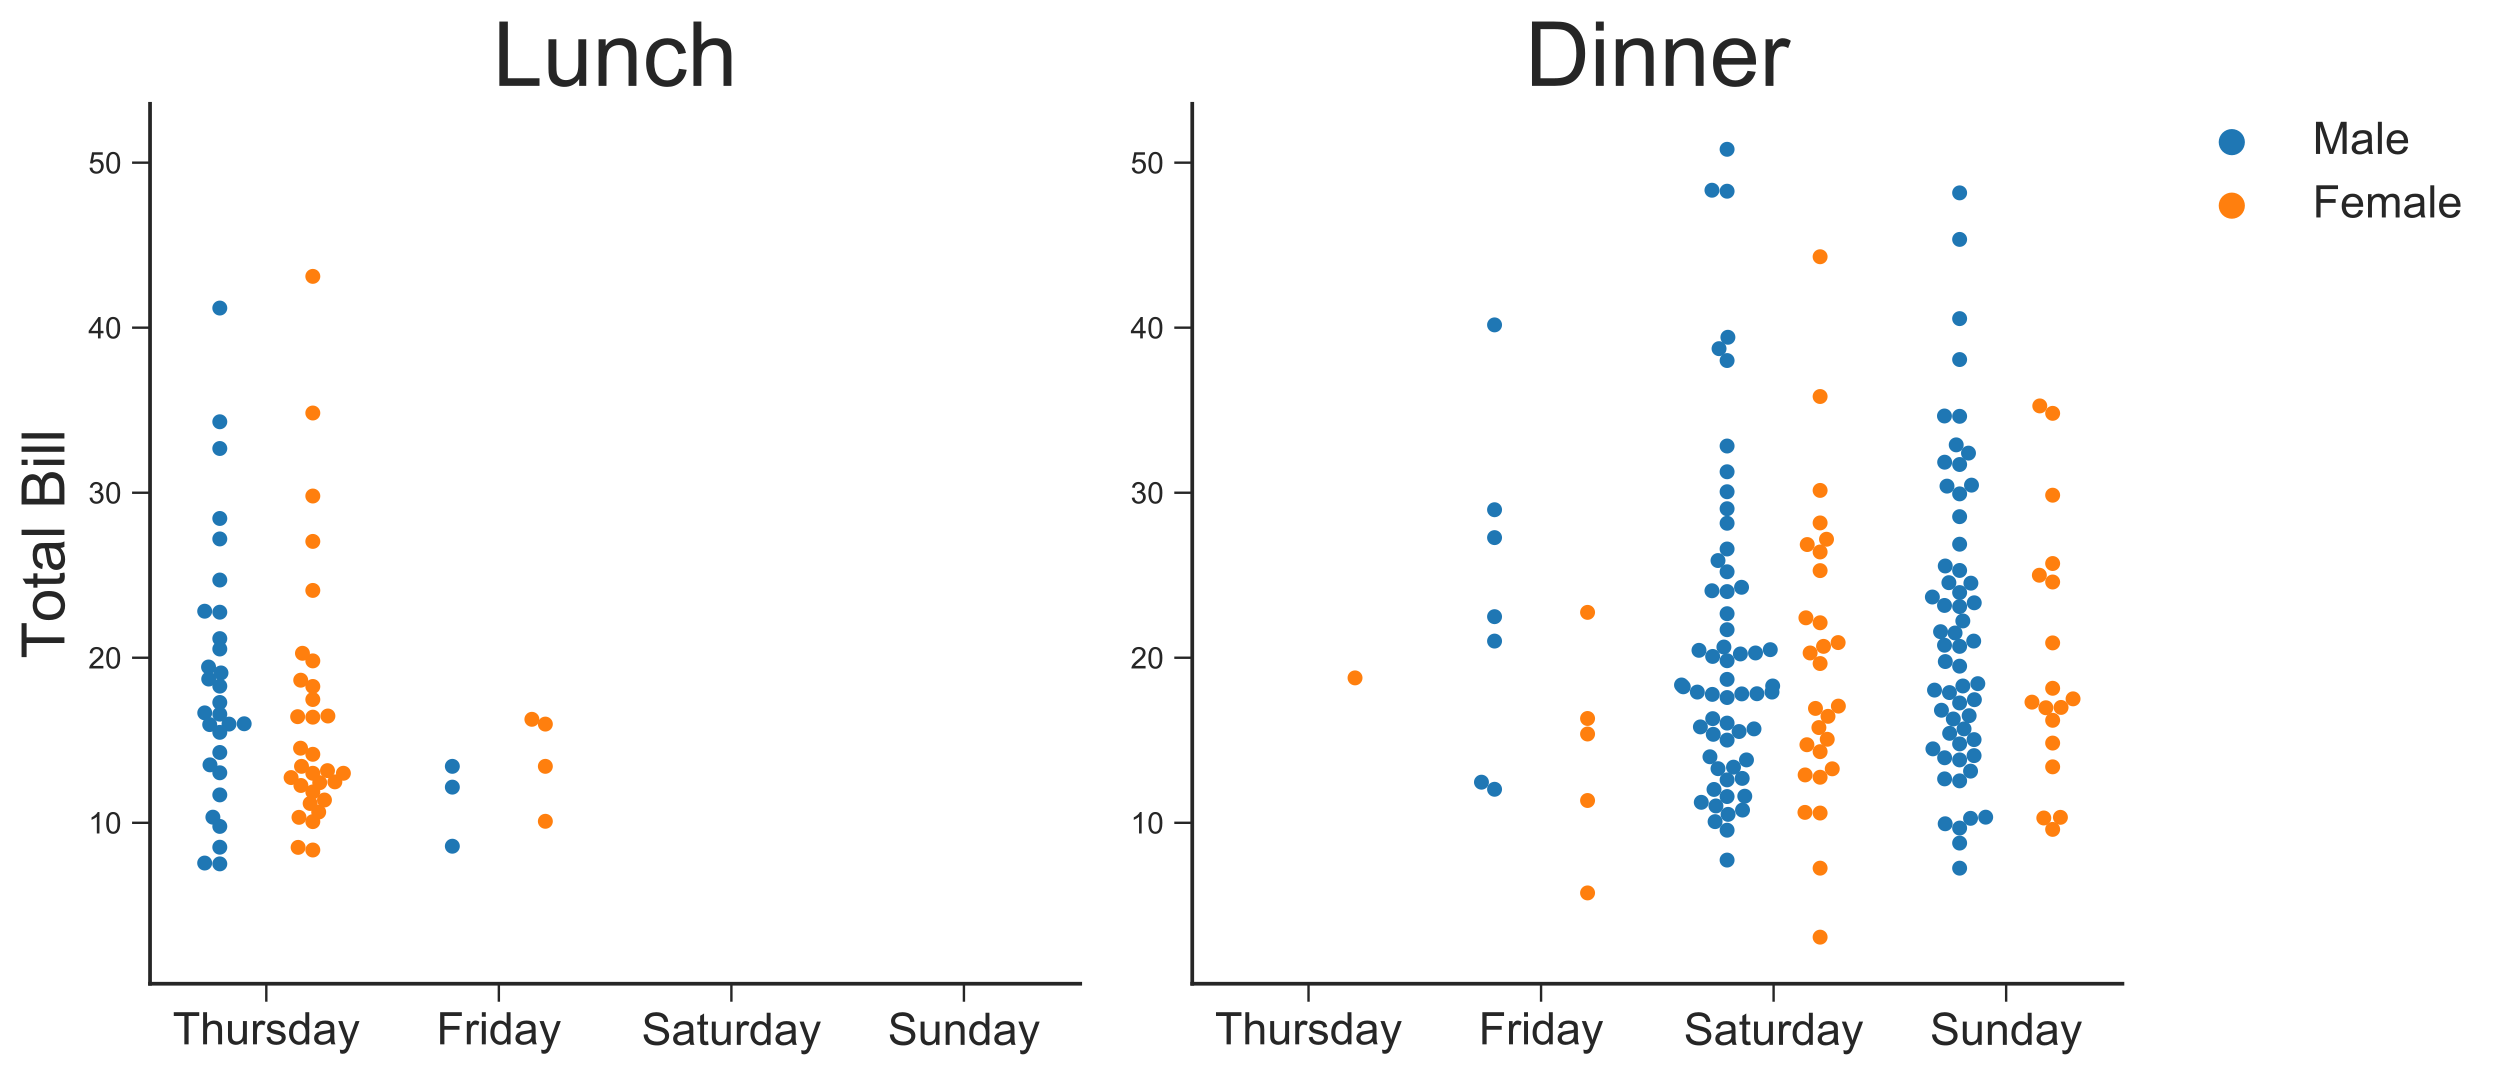 <?xml version="1.0" encoding="utf-8" standalone="no"?>
<!DOCTYPE svg PUBLIC "-//W3C//DTD SVG 1.1//EN"
  "http://www.w3.org/Graphics/SVG/1.1/DTD/svg11.dtd">
<!-- Created with matplotlib (http://matplotlib.org/) -->
<svg height="359pt" version="1.1" viewBox="0 0 835 359" width="835pt" xmlns="http://www.w3.org/2000/svg" xmlns:xlink="http://www.w3.org/1999/xlink">
 <defs>
  <style type="text/css">
*{stroke-linecap:butt;stroke-linejoin:round;}
  </style>
 </defs>
 <g id="figure_1">
  <g id="patch_1">
   <path d="M 0 359.35 
L 835.635 359.35 
L 835.635 0 
L 0 0 
z
" style="fill:#ffffff;"/>
  </g>
  <g id="axes_1">
   <g id="patch_2">
    <path d="M 50.112 328.573 
L 360.788 328.573 
L 360.788 34.673 
L 50.112 34.673 
z
" style="fill:#ffffff;"/>
   </g>
   <g id="matplotlib.axis_1">
    <g id="xtick_1">
     <g id="line2d_1">
      <defs>
       <path d="M 0 0 
L 0 6 
" id="madd0f82813" style="stroke:#262626;stroke-width:0.8;"/>
      </defs>
      <g>
       <use style="fill:#262626;stroke:#262626;stroke-width:0.8;" x="88.947" xlink:href="#madd0f82813" y="328.573"/>
      </g>
     </g>
     <g id="text_1">
      <!-- Thursday -->
      <defs>
       <path d="M 25.922 0 
L 25.922 63.141 
L 2.344 63.141 
L 2.344 71.578 
L 59.078 71.578 
L 59.078 63.141 
L 35.406 63.141 
L 35.406 0 
z
" id="ArialMT-54"/>
       <path d="M 6.594 0 
L 6.594 71.578 
L 15.375 71.578 
L 15.375 45.906 
Q 21.531 53.031 30.906 53.031 
Q 36.672 53.031 40.922 50.75 
Q 45.172 48.484 47 44.484 
Q 48.828 40.484 48.828 32.859 
L 48.828 0 
L 40.047 0 
L 40.047 32.859 
Q 40.047 39.453 37.188 42.453 
Q 34.328 45.453 29.109 45.453 
Q 25.203 45.453 21.75 43.422 
Q 18.312 41.406 16.844 37.938 
Q 15.375 34.469 15.375 28.375 
L 15.375 0 
z
" id="ArialMT-68"/>
       <path d="M 40.578 0 
L 40.578 7.625 
Q 34.516 -1.172 24.125 -1.172 
Q 19.531 -1.172 15.547 0.578 
Q 11.578 2.344 9.641 5 
Q 7.719 7.672 6.938 11.531 
Q 6.391 14.109 6.391 19.734 
L 6.391 51.859 
L 15.188 51.859 
L 15.188 23.094 
Q 15.188 16.219 15.719 13.812 
Q 16.547 10.359 19.234 8.375 
Q 21.922 6.391 25.875 6.391 
Q 29.828 6.391 33.297 8.422 
Q 36.766 10.453 38.203 13.938 
Q 39.656 17.438 39.656 24.078 
L 39.656 51.859 
L 48.438 51.859 
L 48.438 0 
z
" id="ArialMT-75"/>
       <path d="M 6.5 0 
L 6.5 51.859 
L 14.406 51.859 
L 14.406 44 
Q 17.438 49.516 20 51.266 
Q 22.562 53.031 25.641 53.031 
Q 30.078 53.031 34.672 50.203 
L 31.641 42.047 
Q 28.422 43.953 25.203 43.953 
Q 22.312 43.953 20.016 42.219 
Q 17.719 40.484 16.75 37.406 
Q 15.281 32.719 15.281 27.156 
L 15.281 0 
z
" id="ArialMT-72"/>
       <path d="M 3.078 15.484 
L 11.766 16.844 
Q 12.5 11.625 15.844 8.844 
Q 19.188 6.062 25.203 6.062 
Q 31.25 6.062 34.172 8.516 
Q 37.109 10.984 37.109 14.312 
Q 37.109 17.281 34.516 19 
Q 32.719 20.172 25.531 21.969 
Q 15.875 24.422 12.141 26.203 
Q 8.406 27.984 6.469 31.125 
Q 4.547 34.281 4.547 38.094 
Q 4.547 41.547 6.125 44.5 
Q 7.719 47.469 10.453 49.422 
Q 12.5 50.922 16.031 51.969 
Q 19.578 53.031 23.641 53.031 
Q 29.734 53.031 34.344 51.266 
Q 38.969 49.516 41.156 46.5 
Q 43.359 43.5 44.188 38.484 
L 35.594 37.312 
Q 35.016 41.312 32.203 43.547 
Q 29.391 45.797 24.266 45.797 
Q 18.219 45.797 15.625 43.797 
Q 13.031 41.797 13.031 39.109 
Q 13.031 37.406 14.109 36.031 
Q 15.188 34.625 17.484 33.688 
Q 18.797 33.203 25.25 31.453 
Q 34.578 28.953 38.25 27.359 
Q 41.938 25.781 44.031 22.75 
Q 46.141 19.734 46.141 15.234 
Q 46.141 10.844 43.578 6.953 
Q 41.016 3.078 36.172 0.953 
Q 31.344 -1.172 25.25 -1.172 
Q 15.141 -1.172 9.844 3.031 
Q 4.547 7.234 3.078 15.484 
z
" id="ArialMT-73"/>
       <path d="M 40.234 0 
L 40.234 6.547 
Q 35.297 -1.172 25.734 -1.172 
Q 19.531 -1.172 14.328 2.25 
Q 9.125 5.672 6.266 11.797 
Q 3.422 17.922 3.422 25.875 
Q 3.422 33.641 6 39.969 
Q 8.594 46.297 13.766 49.656 
Q 18.953 53.031 25.344 53.031 
Q 30.031 53.031 33.688 51.047 
Q 37.359 49.078 39.656 45.906 
L 39.656 71.578 
L 48.391 71.578 
L 48.391 0 
z
M 12.453 25.875 
Q 12.453 15.922 16.641 10.984 
Q 20.844 6.062 26.562 6.062 
Q 32.328 6.062 36.344 10.766 
Q 40.375 15.484 40.375 25.141 
Q 40.375 35.797 36.266 40.766 
Q 32.172 45.75 26.172 45.75 
Q 20.312 45.75 16.375 40.969 
Q 12.453 36.188 12.453 25.875 
z
" id="ArialMT-64"/>
       <path d="M 40.438 6.391 
Q 35.547 2.25 31.031 0.531 
Q 26.516 -1.172 21.344 -1.172 
Q 12.797 -1.172 8.203 3 
Q 3.609 7.172 3.609 13.672 
Q 3.609 17.484 5.344 20.625 
Q 7.078 23.781 9.891 25.688 
Q 12.703 27.594 16.219 28.562 
Q 18.797 29.25 24.031 29.891 
Q 34.672 31.156 39.703 32.906 
Q 39.75 34.719 39.75 35.203 
Q 39.75 40.578 37.25 42.781 
Q 33.891 45.75 27.25 45.75 
Q 21.047 45.75 18.094 43.578 
Q 15.141 41.406 13.719 35.891 
L 5.125 37.062 
Q 6.297 42.578 8.984 45.969 
Q 11.672 49.359 16.75 51.188 
Q 21.828 53.031 28.516 53.031 
Q 35.156 53.031 39.297 51.469 
Q 43.453 49.906 45.406 47.531 
Q 47.359 45.172 48.141 41.547 
Q 48.578 39.312 48.578 33.453 
L 48.578 21.734 
Q 48.578 9.469 49.141 6.219 
Q 49.703 2.984 51.375 0 
L 42.188 0 
Q 40.828 2.734 40.438 6.391 
z
M 39.703 26.031 
Q 34.906 24.078 25.344 22.703 
Q 19.922 21.922 17.672 20.938 
Q 15.438 19.969 14.203 18.094 
Q 12.984 16.219 12.984 13.922 
Q 12.984 10.406 15.641 8.062 
Q 18.312 5.719 23.438 5.719 
Q 28.516 5.719 32.469 7.938 
Q 36.422 10.156 38.281 14.016 
Q 39.703 17 39.703 22.797 
z
" id="ArialMT-61"/>
       <path d="M 6.203 -19.969 
L 5.219 -11.719 
Q 8.109 -12.5 10.25 -12.5 
Q 13.188 -12.5 14.938 -11.516 
Q 16.703 -10.547 17.828 -8.797 
Q 18.656 -7.469 20.516 -2.25 
Q 20.75 -1.516 21.297 -0.094 
L 1.609 51.859 
L 11.078 51.859 
L 21.875 21.828 
Q 23.969 16.109 25.641 9.812 
Q 27.156 15.875 29.25 21.625 
L 40.328 51.859 
L 49.125 51.859 
L 29.391 -0.875 
Q 26.219 -9.422 24.469 -12.641 
Q 22.125 -17 19.094 -19.016 
Q 16.062 -21.047 11.859 -21.047 
Q 9.328 -21.047 6.203 -19.969 
z
" id="ArialMT-79"/>
      </defs>
      <g style="fill:#262626;" transform="translate(57.686 348.81)scale(0.15 -0.15)">
       <use xlink:href="#ArialMT-54"/>
       <use x="61.084" xlink:href="#ArialMT-68"/>
       <use x="116.699" xlink:href="#ArialMT-75"/>
       <use x="172.314" xlink:href="#ArialMT-72"/>
       <use x="205.615" xlink:href="#ArialMT-73"/>
       <use x="255.615" xlink:href="#ArialMT-64"/>
       <use x="311.23" xlink:href="#ArialMT-61"/>
       <use x="366.846" xlink:href="#ArialMT-79"/>
      </g>
     </g>
    </g>
    <g id="xtick_2">
     <g id="line2d_2">
      <g>
       <use style="fill:#262626;stroke:#262626;stroke-width:0.8;" x="166.616" xlink:href="#madd0f82813" y="328.573"/>
      </g>
     </g>
     <g id="text_2">
      <!-- Friday -->
      <defs>
       <path d="M 8.203 0 
L 8.203 71.578 
L 56.5 71.578 
L 56.5 63.141 
L 17.672 63.141 
L 17.672 40.969 
L 51.266 40.969 
L 51.266 32.516 
L 17.672 32.516 
L 17.672 0 
z
" id="ArialMT-46"/>
       <path d="M 6.641 61.469 
L 6.641 71.578 
L 15.438 71.578 
L 15.438 61.469 
z
M 6.641 0 
L 6.641 51.859 
L 15.438 51.859 
L 15.438 0 
z
" id="ArialMT-69"/>
      </defs>
      <g style="fill:#262626;" transform="translate(145.78 348.81)scale(0.15 -0.15)">
       <use xlink:href="#ArialMT-46"/>
       <use x="61.084" xlink:href="#ArialMT-72"/>
       <use x="94.385" xlink:href="#ArialMT-69"/>
       <use x="116.602" xlink:href="#ArialMT-64"/>
       <use x="172.217" xlink:href="#ArialMT-61"/>
       <use x="227.832" xlink:href="#ArialMT-79"/>
      </g>
     </g>
    </g>
    <g id="xtick_3">
     <g id="line2d_3">
      <g>
       <use style="fill:#262626;stroke:#262626;stroke-width:0.8;" x="244.284" xlink:href="#madd0f82813" y="328.573"/>
      </g>
     </g>
     <g id="text_3">
      <!-- Saturday -->
      <defs>
       <path d="M 4.5 23 
L 13.422 23.781 
Q 14.062 18.406 16.375 14.969 
Q 18.703 11.531 23.578 9.406 
Q 28.469 7.281 34.578 7.281 
Q 39.984 7.281 44.141 8.891 
Q 48.297 10.5 50.312 13.297 
Q 52.344 16.109 52.344 19.438 
Q 52.344 22.797 50.391 25.312 
Q 48.438 27.828 43.953 29.547 
Q 41.062 30.672 31.203 33.031 
Q 21.344 35.406 17.391 37.5 
Q 12.25 40.188 9.734 44.156 
Q 7.234 48.141 7.234 53.078 
Q 7.234 58.5 10.297 63.203 
Q 13.375 67.922 19.281 70.359 
Q 25.203 72.797 32.422 72.797 
Q 40.375 72.797 46.453 70.234 
Q 52.547 67.672 55.812 62.688 
Q 59.078 57.719 59.328 51.422 
L 50.25 50.734 
Q 49.516 57.516 45.281 60.984 
Q 41.062 64.453 32.812 64.453 
Q 24.219 64.453 20.281 61.297 
Q 16.359 58.156 16.359 53.719 
Q 16.359 49.859 19.141 47.359 
Q 21.875 44.875 33.422 42.266 
Q 44.969 39.656 49.266 37.703 
Q 55.516 34.812 58.484 30.391 
Q 61.469 25.984 61.469 20.219 
Q 61.469 14.5 58.203 9.438 
Q 54.938 4.391 48.797 1.578 
Q 42.672 -1.219 35.016 -1.219 
Q 25.297 -1.219 18.719 1.609 
Q 12.156 4.438 8.422 10.125 
Q 4.688 15.828 4.5 23 
z
" id="ArialMT-53"/>
       <path d="M 25.781 7.859 
L 27.047 0.094 
Q 23.344 -0.688 20.406 -0.688 
Q 15.625 -0.688 12.984 0.828 
Q 10.359 2.344 9.281 4.812 
Q 8.203 7.281 8.203 15.188 
L 8.203 45.016 
L 1.766 45.016 
L 1.766 51.859 
L 8.203 51.859 
L 8.203 64.703 
L 16.938 69.969 
L 16.938 51.859 
L 25.781 51.859 
L 25.781 45.016 
L 16.938 45.016 
L 16.938 14.703 
Q 16.938 10.938 17.406 9.859 
Q 17.875 8.797 18.922 8.156 
Q 19.969 7.516 21.922 7.516 
Q 23.391 7.516 25.781 7.859 
z
" id="ArialMT-74"/>
      </defs>
      <g style="fill:#262626;" transform="translate(214.268 348.993)scale(0.15 -0.15)">
       <use xlink:href="#ArialMT-53"/>
       <use x="66.699" xlink:href="#ArialMT-61"/>
       <use x="122.314" xlink:href="#ArialMT-74"/>
       <use x="150.098" xlink:href="#ArialMT-75"/>
       <use x="205.713" xlink:href="#ArialMT-72"/>
       <use x="239.014" xlink:href="#ArialMT-64"/>
       <use x="294.629" xlink:href="#ArialMT-61"/>
       <use x="350.244" xlink:href="#ArialMT-79"/>
      </g>
     </g>
    </g>
    <g id="xtick_4">
     <g id="line2d_4">
      <g>
       <use style="fill:#262626;stroke:#262626;stroke-width:0.8;" x="321.953" xlink:href="#madd0f82813" y="328.573"/>
      </g>
     </g>
     <g id="text_4">
      <!-- Sunday -->
      <defs>
       <path d="M 6.594 0 
L 6.594 51.859 
L 14.5 51.859 
L 14.5 44.484 
Q 20.219 53.031 31 53.031 
Q 35.688 53.031 39.625 51.344 
Q 43.562 49.656 45.516 46.922 
Q 47.469 44.188 48.25 40.438 
Q 48.734 37.984 48.734 31.891 
L 48.734 0 
L 39.938 0 
L 39.938 31.547 
Q 39.938 36.922 38.906 39.578 
Q 37.891 42.234 35.281 43.812 
Q 32.672 45.406 29.156 45.406 
Q 23.531 45.406 19.453 41.844 
Q 15.375 38.281 15.375 28.328 
L 15.375 0 
z
" id="ArialMT-6e"/>
      </defs>
      <g style="fill:#262626;" transform="translate(296.518 348.993)scale(0.15 -0.15)">
       <use xlink:href="#ArialMT-53"/>
       <use x="66.699" xlink:href="#ArialMT-75"/>
       <use x="122.314" xlink:href="#ArialMT-6e"/>
       <use x="177.93" xlink:href="#ArialMT-64"/>
       <use x="233.545" xlink:href="#ArialMT-61"/>
       <use x="289.16" xlink:href="#ArialMT-79"/>
      </g>
     </g>
    </g>
   </g>
   <g id="matplotlib.axis_2">
    <g id="ytick_1">
     <g id="line2d_5">
      <defs>
       <path d="M 0 0 
L -6 0 
" id="m76ec14a95e" style="stroke:#262626;stroke-width:0.8;"/>
      </defs>
      <g>
       <use style="fill:#262626;stroke:#262626;stroke-width:0.8;" x="50.112" xlink:href="#m76ec14a95e" y="274.809"/>
      </g>
     </g>
     <g id="text_5">
      <!-- 10 -->
      <defs>
       <path d="M 37.25 0 
L 28.469 0 
L 28.469 56 
Q 25.297 52.984 20.141 49.953 
Q 14.984 46.922 10.891 45.406 
L 10.891 53.906 
Q 18.266 57.375 23.781 62.297 
Q 29.297 67.234 31.594 71.875 
L 37.25 71.875 
z
" id="ArialMT-31"/>
       <path d="M 4.156 35.297 
Q 4.156 48 6.766 55.734 
Q 9.375 63.484 14.516 67.672 
Q 19.672 71.875 27.484 71.875 
Q 33.25 71.875 37.594 69.547 
Q 41.938 67.234 44.766 62.859 
Q 47.609 58.5 49.219 52.219 
Q 50.828 45.953 50.828 35.297 
Q 50.828 22.703 48.234 14.969 
Q 45.656 7.234 40.5 3 
Q 35.359 -1.219 27.484 -1.219 
Q 17.141 -1.219 11.234 6.203 
Q 4.156 15.141 4.156 35.297 
z
M 13.188 35.297 
Q 13.188 17.672 17.312 11.828 
Q 21.438 6 27.484 6 
Q 33.547 6 37.672 11.859 
Q 41.797 17.719 41.797 35.297 
Q 41.797 52.984 37.672 58.781 
Q 33.547 64.594 27.391 64.594 
Q 21.344 64.594 17.719 59.469 
Q 13.188 52.938 13.188 35.297 
z
" id="ArialMT-30"/>
      </defs>
      <g style="fill:#262626;" transform="translate(29.491 278.388)scale(0.1 -0.1)">
       <use xlink:href="#ArialMT-31"/>
       <use x="55.615" xlink:href="#ArialMT-30"/>
      </g>
     </g>
    </g>
    <g id="ytick_2">
     <g id="line2d_6">
      <g>
       <use style="fill:#262626;stroke:#262626;stroke-width:0.8;" x="50.112" xlink:href="#m76ec14a95e" y="219.69"/>
      </g>
     </g>
     <g id="text_6">
      <!-- 20 -->
      <defs>
       <path d="M 50.344 8.453 
L 50.344 0 
L 3.031 0 
Q 2.938 3.172 4.047 6.109 
Q 5.859 10.938 9.828 15.625 
Q 13.812 20.312 21.344 26.469 
Q 33.016 36.031 37.109 41.625 
Q 41.219 47.219 41.219 52.203 
Q 41.219 57.422 37.469 61 
Q 33.734 64.594 27.734 64.594 
Q 21.391 64.594 17.578 60.781 
Q 13.766 56.984 13.719 50.25 
L 4.688 51.172 
Q 5.609 61.281 11.656 66.578 
Q 17.719 71.875 27.938 71.875 
Q 38.234 71.875 44.234 66.156 
Q 50.25 60.453 50.25 52 
Q 50.25 47.703 48.484 43.547 
Q 46.734 39.406 42.656 34.812 
Q 38.578 30.219 29.109 22.219 
Q 21.188 15.578 18.938 13.203 
Q 16.703 10.844 15.234 8.453 
z
" id="ArialMT-32"/>
      </defs>
      <g style="fill:#262626;" transform="translate(29.491 223.269)scale(0.1 -0.1)">
       <use xlink:href="#ArialMT-32"/>
       <use x="55.615" xlink:href="#ArialMT-30"/>
      </g>
     </g>
    </g>
    <g id="ytick_3">
     <g id="line2d_7">
      <g>
       <use style="fill:#262626;stroke:#262626;stroke-width:0.8;" x="50.112" xlink:href="#m76ec14a95e" y="164.57"/>
      </g>
     </g>
     <g id="text_7">
      <!-- 30 -->
      <defs>
       <path d="M 4.203 18.891 
L 12.984 20.062 
Q 14.5 12.594 18.141 9.297 
Q 21.781 6 27 6 
Q 33.203 6 37.469 10.297 
Q 41.75 14.594 41.75 20.953 
Q 41.75 27 37.797 30.922 
Q 33.844 34.859 27.734 34.859 
Q 25.25 34.859 21.531 33.891 
L 22.516 41.609 
Q 23.391 41.5 23.922 41.5 
Q 29.547 41.5 34.031 44.422 
Q 38.531 47.359 38.531 53.469 
Q 38.531 58.297 35.25 61.469 
Q 31.984 64.656 26.812 64.656 
Q 21.688 64.656 18.266 61.422 
Q 14.844 58.203 13.875 51.766 
L 5.078 53.328 
Q 6.688 62.156 12.391 67.016 
Q 18.109 71.875 26.609 71.875 
Q 32.469 71.875 37.391 69.359 
Q 42.328 66.844 44.938 62.5 
Q 47.562 58.156 47.562 53.266 
Q 47.562 48.641 45.062 44.828 
Q 42.578 41.016 37.703 38.766 
Q 44.047 37.312 47.562 32.688 
Q 51.078 28.078 51.078 21.141 
Q 51.078 11.766 44.234 5.25 
Q 37.406 -1.266 26.953 -1.266 
Q 17.531 -1.266 11.297 4.344 
Q 5.078 9.969 4.203 18.891 
z
" id="ArialMT-33"/>
      </defs>
      <g style="fill:#262626;" transform="translate(29.491 168.149)scale(0.1 -0.1)">
       <use xlink:href="#ArialMT-33"/>
       <use x="55.615" xlink:href="#ArialMT-30"/>
      </g>
     </g>
    </g>
    <g id="ytick_4">
     <g id="line2d_8">
      <g>
       <use style="fill:#262626;stroke:#262626;stroke-width:0.8;" x="50.112" xlink:href="#m76ec14a95e" y="109.45"/>
      </g>
     </g>
     <g id="text_8">
      <!-- 40 -->
      <defs>
       <path d="M 32.328 0 
L 32.328 17.141 
L 1.266 17.141 
L 1.266 25.203 
L 33.938 71.578 
L 41.109 71.578 
L 41.109 25.203 
L 50.781 25.203 
L 50.781 17.141 
L 41.109 17.141 
L 41.109 0 
z
M 32.328 25.203 
L 32.328 57.469 
L 9.906 25.203 
z
" id="ArialMT-34"/>
      </defs>
      <g style="fill:#262626;" transform="translate(29.491 113.029)scale(0.1 -0.1)">
       <use xlink:href="#ArialMT-34"/>
       <use x="55.615" xlink:href="#ArialMT-30"/>
      </g>
     </g>
    </g>
    <g id="ytick_5">
     <g id="line2d_9">
      <g>
       <use style="fill:#262626;stroke:#262626;stroke-width:0.8;" x="50.112" xlink:href="#m76ec14a95e" y="54.331"/>
      </g>
     </g>
     <g id="text_9">
      <!-- 50 -->
      <defs>
       <path d="M 4.156 18.75 
L 13.375 19.531 
Q 14.406 12.797 18.141 9.391 
Q 21.875 6 27.156 6 
Q 33.5 6 37.891 10.781 
Q 42.281 15.578 42.281 23.484 
Q 42.281 31 38.062 35.344 
Q 33.844 39.703 27 39.703 
Q 22.75 39.703 19.328 37.766 
Q 15.922 35.844 13.969 32.766 
L 5.719 33.844 
L 12.641 70.609 
L 48.25 70.609 
L 48.25 62.203 
L 19.672 62.203 
L 15.828 42.969 
Q 22.266 47.469 29.344 47.469 
Q 38.719 47.469 45.156 40.969 
Q 51.609 34.469 51.609 24.266 
Q 51.609 14.547 45.953 7.469 
Q 39.062 -1.219 27.156 -1.219 
Q 17.391 -1.219 11.203 4.25 
Q 5.031 9.719 4.156 18.75 
z
" id="ArialMT-35"/>
      </defs>
      <g style="fill:#262626;" transform="translate(29.491 57.91)scale(0.1 -0.1)">
       <use xlink:href="#ArialMT-35"/>
       <use x="55.615" xlink:href="#ArialMT-30"/>
      </g>
     </g>
    </g>
    <g id="text_10">
     <!-- Total Bill -->
     <defs>
      <path d="M 3.328 25.922 
Q 3.328 40.328 11.328 47.266 
Q 18.016 53.031 27.641 53.031 
Q 38.328 53.031 45.109 46.016 
Q 51.906 39.016 51.906 26.656 
Q 51.906 16.656 48.906 10.906 
Q 45.906 5.172 40.156 2 
Q 34.422 -1.172 27.641 -1.172 
Q 16.75 -1.172 10.031 5.812 
Q 3.328 12.797 3.328 25.922 
z
M 12.359 25.922 
Q 12.359 15.969 16.703 11.016 
Q 21.047 6.062 27.641 6.062 
Q 34.188 6.062 38.531 11.031 
Q 42.875 16.016 42.875 26.219 
Q 42.875 35.844 38.5 40.797 
Q 34.125 45.75 27.641 45.75 
Q 21.047 45.75 16.703 40.812 
Q 12.359 35.891 12.359 25.922 
z
" id="ArialMT-6f"/>
      <path d="M 6.391 0 
L 6.391 71.578 
L 15.188 71.578 
L 15.188 0 
z
" id="ArialMT-6c"/>
      <path id="ArialMT-20"/>
      <path d="M 7.328 0 
L 7.328 71.578 
L 34.188 71.578 
Q 42.391 71.578 47.344 69.406 
Q 52.297 67.234 55.094 62.719 
Q 57.906 58.203 57.906 53.266 
Q 57.906 48.688 55.422 44.625 
Q 52.938 40.578 47.906 38.094 
Q 54.391 36.188 57.875 31.594 
Q 61.375 27 61.375 20.75 
Q 61.375 15.719 59.25 11.391 
Q 57.125 7.078 54 4.734 
Q 50.875 2.391 46.156 1.188 
Q 41.453 0 34.625 0 
z
M 16.797 41.5 
L 32.281 41.5 
Q 38.578 41.5 41.312 42.328 
Q 44.922 43.406 46.75 45.891 
Q 48.578 48.391 48.578 52.156 
Q 48.578 55.719 46.875 58.422 
Q 45.172 61.141 41.984 62.141 
Q 38.812 63.141 31.109 63.141 
L 16.797 63.141 
z
M 16.797 8.453 
L 34.625 8.453 
Q 39.203 8.453 41.062 8.797 
Q 44.344 9.375 46.531 10.734 
Q 48.734 12.109 50.141 14.719 
Q 51.562 17.328 51.562 20.75 
Q 51.562 24.75 49.516 27.703 
Q 47.469 30.672 43.828 31.859 
Q 40.188 33.062 33.344 33.062 
L 16.797 33.062 
z
" id="ArialMT-42"/>
     </defs>
     <g style="fill:#262626;" transform="translate(21.516 219.95)rotate(-90)scale(0.2 -0.2)">
      <use xlink:href="#ArialMT-54"/>
      <use x="60.912" xlink:href="#ArialMT-6f"/>
      <use x="116.527" xlink:href="#ArialMT-74"/>
      <use x="144.311" xlink:href="#ArialMT-61"/>
      <use x="199.926" xlink:href="#ArialMT-6c"/>
      <use x="222.143" xlink:href="#ArialMT-20"/>
      <use x="249.926" xlink:href="#ArialMT-42"/>
      <use x="316.625" xlink:href="#ArialMT-69"/>
      <use x="338.842" xlink:href="#ArialMT-6c"/>
      <use x="361.059" xlink:href="#ArialMT-6c"/>
     </g>
    </g>
   </g>
   <g id="PathCollection_1"/>
   <g id="PathCollection_2"/>
   <g id="patch_3">
    <path d="M 50.112 328.573 
L 50.112 34.673 
" style="fill:none;stroke:#262626;stroke-linecap:square;stroke-linejoin:miter;stroke-width:1.25;"/>
   </g>
   <g id="patch_4">
    <path d="M 50.112 328.573 
L 360.788 328.573 
" style="fill:none;stroke:#262626;stroke-linecap:square;stroke-linejoin:miter;stroke-width:1.25;"/>
   </g>
   <g id="PathCollection_3">
    <defs>
     <path d="M 0 2.5 
C 0.663 2.5 1.299 2.237 1.768 1.768 
C 2.237 1.299 2.5 0.663 2.5 0 
C 2.5 -0.663 2.237 -1.299 1.768 -1.768 
C 1.299 -2.237 0.663 -2.5 0 -2.5 
C -0.663 -2.5 -1.299 -2.237 -1.768 -1.768 
C -2.237 -1.299 -2.5 -0.663 -2.5 0 
C -2.5 0.663 -2.237 1.299 -1.768 1.768 
C -1.299 2.237 -0.663 2.5 0 2.5 
z
" id="C0_0_675d6466e1"/>
    </defs>
    <g clip-path="url(#p2550abe9a7)">
     <use style="fill:#1f77b4;" x="73.413" xlink:href="#C0_0_675d6466e1" y="288.534"/>
    </g>
    <g clip-path="url(#p2550abe9a7)">
     <use style="fill:#1f77b4;" x="68.36" xlink:href="#C0_0_675d6466e1" y="288.258"/>
    </g>
    <g clip-path="url(#p2550abe9a7)">
     <use style="fill:#1f77b4;" x="73.413" xlink:href="#C0_0_675d6466e1" y="282.967"/>
    </g>
    <g clip-path="url(#p2550abe9a7)">
     <use style="fill:#1f77b4;" x="73.413" xlink:href="#C0_0_675d6466e1" y="276.022"/>
    </g>
    <g clip-path="url(#p2550abe9a7)">
     <use style="fill:#1f77b4;" x="71.104" xlink:href="#C0_0_675d6466e1" y="272.935"/>
    </g>
    <g clip-path="url(#p2550abe9a7)">
     <use style="fill:#1f77b4;" x="73.413" xlink:href="#C0_0_675d6466e1" y="265.494"/>
    </g>
    <g clip-path="url(#p2550abe9a7)">
     <use style="fill:#1f77b4;" x="73.413" xlink:href="#C0_0_675d6466e1" y="258.108"/>
    </g>
    <g clip-path="url(#p2550abe9a7)">
     <use style="fill:#1f77b4;" x="70.136" xlink:href="#C0_0_675d6466e1" y="255.462"/>
    </g>
    <g clip-path="url(#p2550abe9a7)">
     <use style="fill:#1f77b4;" x="73.413" xlink:href="#C0_0_675d6466e1" y="251.328"/>
    </g>
    <g clip-path="url(#p2550abe9a7)">
     <use style="fill:#1f77b4;" x="73.413" xlink:href="#C0_0_675d6466e1" y="244.604"/>
    </g>
    <g clip-path="url(#p2550abe9a7)">
     <use style="fill:#1f77b4;" x="70.044" xlink:href="#C0_0_675d6466e1" y="242.013"/>
    </g>
    <g clip-path="url(#p2550abe9a7)">
     <use style="fill:#1f77b4;" x="76.49" xlink:href="#C0_0_675d6466e1" y="241.848"/>
    </g>
    <g clip-path="url(#p2550abe9a7)">
     <use style="fill:#1f77b4;" x="81.556" xlink:href="#C0_0_675d6466e1" y="241.738"/>
    </g>
    <g clip-path="url(#p2550abe9a7)">
     <use style="fill:#1f77b4;" x="73.413" xlink:href="#C0_0_675d6466e1" y="238.541"/>
    </g>
    <g clip-path="url(#p2550abe9a7)">
     <use style="fill:#1f77b4;" x="68.385" xlink:href="#C0_0_675d6466e1" y="238.1"/>
    </g>
    <g clip-path="url(#p2550abe9a7)">
     <use style="fill:#1f77b4;" x="73.413" xlink:href="#C0_0_675d6466e1" y="234.627"/>
    </g>
    <g clip-path="url(#p2550abe9a7)">
     <use style="fill:#1f77b4;" x="73.413" xlink:href="#C0_0_675d6466e1" y="229.17"/>
    </g>
    <g clip-path="url(#p2550abe9a7)">
     <use style="fill:#1f77b4;" x="69.713" xlink:href="#C0_0_675d6466e1" y="226.8"/>
    </g>
    <g clip-path="url(#p2550abe9a7)">
     <use style="fill:#1f77b4;" x="73.813" xlink:href="#C0_0_675d6466e1" y="224.761"/>
    </g>
    <g clip-path="url(#p2550abe9a7)">
     <use style="fill:#1f77b4;" x="69.655" xlink:href="#C0_0_675d6466e1" y="222.776"/>
    </g>
    <g clip-path="url(#p2550abe9a7)">
     <use style="fill:#1f77b4;" x="73.413" xlink:href="#C0_0_675d6466e1" y="216.768"/>
    </g>
    <g clip-path="url(#p2550abe9a7)">
     <use style="fill:#1f77b4;" x="73.413" xlink:href="#C0_0_675d6466e1" y="213.296"/>
    </g>
    <g clip-path="url(#p2550abe9a7)">
     <use style="fill:#1f77b4;" x="73.413" xlink:href="#C0_0_675d6466e1" y="204.477"/>
    </g>
    <g clip-path="url(#p2550abe9a7)">
     <use style="fill:#1f77b4;" x="68.367" xlink:href="#C0_0_675d6466e1" y="204.146"/>
    </g>
    <g clip-path="url(#p2550abe9a7)">
     <use style="fill:#1f77b4;" x="73.413" xlink:href="#C0_0_675d6466e1" y="193.728"/>
    </g>
    <g clip-path="url(#p2550abe9a7)">
     <use style="fill:#1f77b4;" x="73.413" xlink:href="#C0_0_675d6466e1" y="180.004"/>
    </g>
    <g clip-path="url(#p2550abe9a7)">
     <use style="fill:#1f77b4;" x="73.413" xlink:href="#C0_0_675d6466e1" y="173.169"/>
    </g>
    <g clip-path="url(#p2550abe9a7)">
     <use style="fill:#1f77b4;" x="73.413" xlink:href="#C0_0_675d6466e1" y="149.798"/>
    </g>
    <g clip-path="url(#p2550abe9a7)">
     <use style="fill:#1f77b4;" x="73.413" xlink:href="#C0_0_675d6466e1" y="140.869"/>
    </g>
    <g clip-path="url(#p2550abe9a7)">
     <use style="fill:#1f77b4;" x="73.413" xlink:href="#C0_0_675d6466e1" y="102.891"/>
    </g>
   </g>
   <g id="PathCollection_4">
    <defs>
     <path d="M 0 2.5 
C 0.663 2.5 1.299 2.237 1.768 1.768 
C 2.237 1.299 2.5 0.663 2.5 0 
C 2.5 -0.663 2.237 -1.299 1.768 -1.768 
C 1.299 -2.237 0.663 -2.5 0 -2.5 
C -0.663 -2.5 -1.299 -2.237 -1.768 -1.768 
C -2.237 -1.299 -2.5 -0.663 -2.5 0 
C -2.5 0.663 -2.237 1.299 -1.768 1.768 
C -1.299 2.237 -0.663 2.5 0 2.5 
z
" id="C1_0_b2735f4b84"/>
    </defs>
    <g clip-path="url(#p2550abe9a7)">
     <use style="fill:#ff7f0e;" x="104.481" xlink:href="#C1_0_b2735f4b84" y="283.904"/>
    </g>
    <g clip-path="url(#p2550abe9a7)">
     <use style="fill:#ff7f0e;" x="99.578" xlink:href="#C1_0_b2735f4b84" y="283.022"/>
    </g>
    <g clip-path="url(#p2550abe9a7)">
     <use style="fill:#ff7f0e;" x="104.481" xlink:href="#C1_0_b2735f4b84" y="274.423"/>
    </g>
    <g clip-path="url(#p2550abe9a7)">
     <use style="fill:#ff7f0e;" x="99.864" xlink:href="#C1_0_b2735f4b84" y="272.99"/>
    </g>
    <g clip-path="url(#p2550abe9a7)">
     <use style="fill:#ff7f0e;" x="106.444" xlink:href="#C1_0_b2735f4b84" y="271.227"/>
    </g>
    <g clip-path="url(#p2550abe9a7)">
     <use style="fill:#ff7f0e;" x="103.591" xlink:href="#C1_0_b2735f4b84" y="268.36"/>
    </g>
    <g clip-path="url(#p2550abe9a7)">
     <use style="fill:#ff7f0e;" x="108.369" xlink:href="#C1_0_b2735f4b84" y="267.203"/>
    </g>
    <g clip-path="url(#p2550abe9a7)">
     <use style="fill:#ff7f0e;" x="104.481" xlink:href="#C1_0_b2735f4b84" y="264.502"/>
    </g>
    <g clip-path="url(#p2550abe9a7)">
     <use style="fill:#ff7f0e;" x="100.503" xlink:href="#C1_0_b2735f4b84" y="262.352"/>
    </g>
    <g clip-path="url(#p2550abe9a7)">
     <use style="fill:#ff7f0e;" x="106.79" xlink:href="#C1_0_b2735f4b84" y="261.415"/>
    </g>
    <g clip-path="url(#p2550abe9a7)">
     <use style="fill:#ff7f0e;" x="111.844" xlink:href="#C1_0_b2735f4b84" y="261.14"/>
    </g>
    <g clip-path="url(#p2550abe9a7)">
     <use style="fill:#ff7f0e;" x="97.226" xlink:href="#C1_0_b2735f4b84" y="259.707"/>
    </g>
    <g clip-path="url(#p2550abe9a7)">
     <use style="fill:#ff7f0e;" x="104.481" xlink:href="#C1_0_b2735f4b84" y="258.273"/>
    </g>
    <g clip-path="url(#p2550abe9a7)">
     <use style="fill:#ff7f0e;" x="114.697" xlink:href="#C1_0_b2735f4b84" y="258.273"/>
    </g>
    <g clip-path="url(#p2550abe9a7)">
     <use style="fill:#ff7f0e;" x="109.383" xlink:href="#C1_0_b2735f4b84" y="257.391"/>
    </g>
    <g clip-path="url(#p2550abe9a7)">
     <use style="fill:#ff7f0e;" x="100.706" xlink:href="#C1_0_b2735f4b84" y="255.958"/>
    </g>
    <g clip-path="url(#p2550abe9a7)">
     <use style="fill:#ff7f0e;" x="104.481" xlink:href="#C1_0_b2735f4b84" y="251.935"/>
    </g>
    <g clip-path="url(#p2550abe9a7)">
     <use style="fill:#ff7f0e;" x="100.381" xlink:href="#C1_0_b2735f4b84" y="249.895"/>
    </g>
    <g clip-path="url(#p2550abe9a7)">
     <use style="fill:#ff7f0e;" x="104.481" xlink:href="#C1_0_b2735f4b84" y="239.533"/>
    </g>
    <g clip-path="url(#p2550abe9a7)">
     <use style="fill:#ff7f0e;" x="99.417" xlink:href="#C1_0_b2735f4b84" y="239.367"/>
    </g>
    <g clip-path="url(#p2550abe9a7)">
     <use style="fill:#ff7f0e;" x="109.519" xlink:href="#C1_0_b2735f4b84" y="239.147"/>
    </g>
    <g clip-path="url(#p2550abe9a7)">
     <use style="fill:#ff7f0e;" x="104.481" xlink:href="#C1_0_b2735f4b84" y="233.635"/>
    </g>
    <g clip-path="url(#p2550abe9a7)">
     <use style="fill:#ff7f0e;" x="104.481" xlink:href="#C1_0_b2735f4b84" y="229.28"/>
    </g>
    <g clip-path="url(#p2550abe9a7)">
     <use style="fill:#ff7f0e;" x="100.441" xlink:href="#C1_0_b2735f4b84" y="227.186"/>
    </g>
    <g clip-path="url(#p2550abe9a7)">
     <use style="fill:#ff7f0e;" x="104.481" xlink:href="#C1_0_b2735f4b84" y="220.737"/>
    </g>
    <g clip-path="url(#p2550abe9a7)">
     <use style="fill:#ff7f0e;" x="101.023" xlink:href="#C1_0_b2735f4b84" y="218.201"/>
    </g>
    <g clip-path="url(#p2550abe9a7)">
     <use style="fill:#ff7f0e;" x="104.481" xlink:href="#C1_0_b2735f4b84" y="197.201"/>
    </g>
    <g clip-path="url(#p2550abe9a7)">
     <use style="fill:#ff7f0e;" x="104.481" xlink:href="#C1_0_b2735f4b84" y="180.83"/>
    </g>
    <g clip-path="url(#p2550abe9a7)">
     <use style="fill:#ff7f0e;" x="104.481" xlink:href="#C1_0_b2735f4b84" y="165.672"/>
    </g>
    <g clip-path="url(#p2550abe9a7)">
     <use style="fill:#ff7f0e;" x="104.481" xlink:href="#C1_0_b2735f4b84" y="137.947"/>
    </g>
    <g clip-path="url(#p2550abe9a7)">
     <use style="fill:#ff7f0e;" x="104.481" xlink:href="#C1_0_b2735f4b84" y="92.308"/>
    </g>
   </g>
   <g id="PathCollection_5">
    <defs>
     <path d="M 0 2.5 
C 0.663 2.5 1.299 2.237 1.768 1.768 
C 2.237 1.299 2.5 0.663 2.5 0 
C 2.5 -0.663 2.237 -1.299 1.768 -1.768 
C 1.299 -2.237 0.663 -2.5 0 -2.5 
C -0.663 -2.5 -1.299 -2.237 -1.768 -1.768 
C -2.237 -1.299 -2.5 -0.663 -2.5 0 
C -2.5 0.663 -2.237 1.299 -1.768 1.768 
C -1.299 2.237 -0.663 2.5 0 2.5 
z
" id="C2_0_52d98a9db8"/>
    </defs>
    <g clip-path="url(#p2550abe9a7)">
     <use style="fill:#1f77b4;" x="151.082" xlink:href="#C2_0_52d98a9db8" y="282.636"/>
    </g>
    <g clip-path="url(#p2550abe9a7)">
     <use style="fill:#1f77b4;" x="151.082" xlink:href="#C2_0_52d98a9db8" y="262.903"/>
    </g>
    <g clip-path="url(#p2550abe9a7)">
     <use style="fill:#1f77b4;" x="151.082" xlink:href="#C2_0_52d98a9db8" y="255.958"/>
    </g>
   </g>
   <g id="PathCollection_6">
    <defs>
     <path d="M 0 2.5 
C 0.663 2.5 1.299 2.237 1.768 1.768 
C 2.237 1.299 2.5 0.663 2.5 0 
C 2.5 -0.663 2.237 -1.299 1.768 -1.768 
C 1.299 -2.237 0.663 -2.5 0 -2.5 
C -0.663 -2.5 -1.299 -2.237 -1.768 -1.768 
C -2.237 -1.299 -2.5 -0.663 -2.5 0 
C -2.5 0.663 -2.237 1.299 -1.768 1.768 
C -1.299 2.237 -0.663 2.5 0 2.5 
z
" id="C3_0_7400bf146c"/>
    </defs>
    <g clip-path="url(#p2550abe9a7)">
     <use style="fill:#ff7f0e;" x="182.149" xlink:href="#C3_0_7400bf146c" y="274.313"/>
    </g>
    <g clip-path="url(#p2550abe9a7)">
     <use style="fill:#ff7f0e;" x="182.149" xlink:href="#C3_0_7400bf146c" y="255.958"/>
    </g>
    <g clip-path="url(#p2550abe9a7)">
     <use style="fill:#ff7f0e;" x="182.149" xlink:href="#C3_0_7400bf146c" y="241.848"/>
    </g>
    <g clip-path="url(#p2550abe9a7)">
     <use style="fill:#ff7f0e;" x="177.651" xlink:href="#C3_0_7400bf146c" y="240.249"/>
    </g>
   </g>
   <g id="PathCollection_7">
    <path clip-path="url(#p2550abe9a7)" d="M 0 361.85 
C 0.663 361.85 1.299 361.587 1.768 361.118 
C 2.237 360.649 2.5 360.013 2.5 359.35 
C 2.5 358.687 2.237 358.051 1.768 357.582 
C 1.299 357.113 0.663 356.85 0 356.85 
C -0.663 356.85 -1.299 357.113 -1.768 357.582 
C -2.237 358.051 -2.5 358.687 -2.5 359.35 
C -2.5 360.013 -2.237 360.649 -1.768 361.118 
C -1.299 361.587 -0.663 361.85 0 361.85 
z
" style="fill:none;"/>
   </g>
   <g id="PathCollection_8">
    <path clip-path="url(#p2550abe9a7)" d="M 0 361.85 
C 0.663 361.85 1.299 361.587 1.768 361.118 
C 2.237 360.649 2.5 360.013 2.5 359.35 
C 2.5 358.687 2.237 358.051 1.768 357.582 
C 1.299 357.113 0.663 356.85 0 356.85 
C -0.663 356.85 -1.299 357.113 -1.768 357.582 
C -2.237 358.051 -2.5 358.687 -2.5 359.35 
C -2.5 360.013 -2.237 360.649 -1.768 361.118 
C -1.299 361.587 -0.663 361.85 0 361.85 
z
" style="fill:none;"/>
   </g>
   <g id="PathCollection_9">
    <path clip-path="url(#p2550abe9a7)" d="M 0 361.85 
C 0.663 361.85 1.299 361.587 1.768 361.118 
C 2.237 360.649 2.5 360.013 2.5 359.35 
C 2.5 358.687 2.237 358.051 1.768 357.582 
C 1.299 357.113 0.663 356.85 0 356.85 
C -0.663 356.85 -1.299 357.113 -1.768 357.582 
C -2.237 358.051 -2.5 358.687 -2.5 359.35 
C -2.5 360.013 -2.237 360.649 -1.768 361.118 
C -1.299 361.587 -0.663 361.85 0 361.85 
z
" style="fill:none;"/>
   </g>
   <g id="PathCollection_10">
    <path clip-path="url(#p2550abe9a7)" d="M 0 361.85 
C 0.663 361.85 1.299 361.587 1.768 361.118 
C 2.237 360.649 2.5 360.013 2.5 359.35 
C 2.5 358.687 2.237 358.051 1.768 357.582 
C 1.299 357.113 0.663 356.85 0 356.85 
C -0.663 356.85 -1.299 357.113 -1.768 357.582 
C -2.237 358.051 -2.5 358.687 -2.5 359.35 
C -2.5 360.013 -2.237 360.649 -1.768 361.118 
C -1.299 361.587 -0.663 361.85 0 361.85 
z
" style="fill:none;"/>
   </g>
   <g id="text_11">
    <!-- Lunch -->
    <defs>
     <path d="M 7.328 0 
L 7.328 71.578 
L 16.797 71.578 
L 16.797 8.453 
L 52.047 8.453 
L 52.047 0 
z
" id="ArialMT-4c"/>
     <path d="M 40.438 19 
L 49.078 17.875 
Q 47.656 8.938 41.812 3.875 
Q 35.984 -1.172 27.484 -1.172 
Q 16.844 -1.172 10.375 5.781 
Q 3.906 12.75 3.906 25.734 
Q 3.906 34.125 6.688 40.422 
Q 9.469 46.734 15.156 49.875 
Q 20.844 53.031 27.547 53.031 
Q 35.984 53.031 41.359 48.75 
Q 46.734 44.484 48.25 36.625 
L 39.703 35.297 
Q 38.484 40.531 35.375 43.156 
Q 32.281 45.797 27.875 45.797 
Q 21.234 45.797 17.078 41.031 
Q 12.938 36.281 12.938 25.984 
Q 12.938 15.531 16.938 10.797 
Q 20.953 6.062 27.391 6.062 
Q 32.562 6.062 36.031 9.234 
Q 39.5 12.406 40.438 19 
z
" id="ArialMT-63"/>
    </defs>
    <g style="fill:#262626;" transform="translate(164.584 28.673)scale(0.3 -0.3)">
     <use xlink:href="#ArialMT-4c"/>
     <use x="55.615" xlink:href="#ArialMT-75"/>
     <use x="111.23" xlink:href="#ArialMT-6e"/>
     <use x="166.846" xlink:href="#ArialMT-63"/>
     <use x="216.846" xlink:href="#ArialMT-68"/>
    </g>
   </g>
  </g>
  <g id="axes_2">
   <g id="patch_5">
    <path d="M 398.212 328.573 
L 708.888 328.573 
L 708.888 34.673 
L 398.212 34.673 
z
" style="fill:#ffffff;"/>
   </g>
   <g id="matplotlib.axis_3">
    <g id="xtick_5">
     <g id="line2d_10">
      <g>
       <use style="fill:#262626;stroke:#262626;stroke-width:0.8;" x="437.047" xlink:href="#madd0f82813" y="328.573"/>
      </g>
     </g>
     <g id="text_12">
      <!-- Thursday -->
      <g style="fill:#262626;" transform="translate(405.786 348.81)scale(0.15 -0.15)">
       <use xlink:href="#ArialMT-54"/>
       <use x="61.084" xlink:href="#ArialMT-68"/>
       <use x="116.699" xlink:href="#ArialMT-75"/>
       <use x="172.314" xlink:href="#ArialMT-72"/>
       <use x="205.615" xlink:href="#ArialMT-73"/>
       <use x="255.615" xlink:href="#ArialMT-64"/>
       <use x="311.23" xlink:href="#ArialMT-61"/>
       <use x="366.846" xlink:href="#ArialMT-79"/>
      </g>
     </g>
    </g>
    <g id="xtick_6">
     <g id="line2d_11">
      <g>
       <use style="fill:#262626;stroke:#262626;stroke-width:0.8;" x="514.716" xlink:href="#madd0f82813" y="328.573"/>
      </g>
     </g>
     <g id="text_13">
      <!-- Friday -->
      <g style="fill:#262626;" transform="translate(493.88 348.81)scale(0.15 -0.15)">
       <use xlink:href="#ArialMT-46"/>
       <use x="61.084" xlink:href="#ArialMT-72"/>
       <use x="94.385" xlink:href="#ArialMT-69"/>
       <use x="116.602" xlink:href="#ArialMT-64"/>
       <use x="172.217" xlink:href="#ArialMT-61"/>
       <use x="227.832" xlink:href="#ArialMT-79"/>
      </g>
     </g>
    </g>
    <g id="xtick_7">
     <g id="line2d_12">
      <g>
       <use style="fill:#262626;stroke:#262626;stroke-width:0.8;" x="592.384" xlink:href="#madd0f82813" y="328.573"/>
      </g>
     </g>
     <g id="text_14">
      <!-- Saturday -->
      <g style="fill:#262626;" transform="translate(562.368 348.993)scale(0.15 -0.15)">
       <use xlink:href="#ArialMT-53"/>
       <use x="66.699" xlink:href="#ArialMT-61"/>
       <use x="122.314" xlink:href="#ArialMT-74"/>
       <use x="150.098" xlink:href="#ArialMT-75"/>
       <use x="205.713" xlink:href="#ArialMT-72"/>
       <use x="239.014" xlink:href="#ArialMT-64"/>
       <use x="294.629" xlink:href="#ArialMT-61"/>
       <use x="350.244" xlink:href="#ArialMT-79"/>
      </g>
     </g>
    </g>
    <g id="xtick_8">
     <g id="line2d_13">
      <g>
       <use style="fill:#262626;stroke:#262626;stroke-width:0.8;" x="670.053" xlink:href="#madd0f82813" y="328.573"/>
      </g>
     </g>
     <g id="text_15">
      <!-- Sunday -->
      <g style="fill:#262626;" transform="translate(644.618 348.993)scale(0.15 -0.15)">
       <use xlink:href="#ArialMT-53"/>
       <use x="66.699" xlink:href="#ArialMT-75"/>
       <use x="122.314" xlink:href="#ArialMT-6e"/>
       <use x="177.93" xlink:href="#ArialMT-64"/>
       <use x="233.545" xlink:href="#ArialMT-61"/>
       <use x="289.16" xlink:href="#ArialMT-79"/>
      </g>
     </g>
    </g>
   </g>
   <g id="matplotlib.axis_4">
    <g id="ytick_6">
     <g id="line2d_14">
      <g>
       <use style="fill:#262626;stroke:#262626;stroke-width:0.8;" x="398.212" xlink:href="#m76ec14a95e" y="274.809"/>
      </g>
     </g>
     <g id="text_16">
      <!-- 10 -->
      <g style="fill:#262626;" transform="translate(377.591 278.388)scale(0.1 -0.1)">
       <use xlink:href="#ArialMT-31"/>
       <use x="55.615" xlink:href="#ArialMT-30"/>
      </g>
     </g>
    </g>
    <g id="ytick_7">
     <g id="line2d_15">
      <g>
       <use style="fill:#262626;stroke:#262626;stroke-width:0.8;" x="398.212" xlink:href="#m76ec14a95e" y="219.69"/>
      </g>
     </g>
     <g id="text_17">
      <!-- 20 -->
      <g style="fill:#262626;" transform="translate(377.591 223.269)scale(0.1 -0.1)">
       <use xlink:href="#ArialMT-32"/>
       <use x="55.615" xlink:href="#ArialMT-30"/>
      </g>
     </g>
    </g>
    <g id="ytick_8">
     <g id="line2d_16">
      <g>
       <use style="fill:#262626;stroke:#262626;stroke-width:0.8;" x="398.212" xlink:href="#m76ec14a95e" y="164.57"/>
      </g>
     </g>
     <g id="text_18">
      <!-- 30 -->
      <g style="fill:#262626;" transform="translate(377.591 168.149)scale(0.1 -0.1)">
       <use xlink:href="#ArialMT-33"/>
       <use x="55.615" xlink:href="#ArialMT-30"/>
      </g>
     </g>
    </g>
    <g id="ytick_9">
     <g id="line2d_17">
      <g>
       <use style="fill:#262626;stroke:#262626;stroke-width:0.8;" x="398.212" xlink:href="#m76ec14a95e" y="109.45"/>
      </g>
     </g>
     <g id="text_19">
      <!-- 40 -->
      <g style="fill:#262626;" transform="translate(377.591 113.029)scale(0.1 -0.1)">
       <use xlink:href="#ArialMT-34"/>
       <use x="55.615" xlink:href="#ArialMT-30"/>
      </g>
     </g>
    </g>
    <g id="ytick_10">
     <g id="line2d_18">
      <g>
       <use style="fill:#262626;stroke:#262626;stroke-width:0.8;" x="398.212" xlink:href="#m76ec14a95e" y="54.331"/>
      </g>
     </g>
     <g id="text_20">
      <!-- 50 -->
      <g style="fill:#262626;" transform="translate(377.591 57.91)scale(0.1 -0.1)">
       <use xlink:href="#ArialMT-35"/>
       <use x="55.615" xlink:href="#ArialMT-30"/>
      </g>
     </g>
    </g>
   </g>
   <g id="PathCollection_11"/>
   <g id="PathCollection_12"/>
   <g id="patch_6">
    <path d="M 398.212 328.573 
L 398.212 34.673 
" style="fill:none;stroke:#262626;stroke-linecap:square;stroke-linejoin:miter;stroke-width:1.25;"/>
   </g>
   <g id="patch_7">
    <path d="M 398.212 328.573 
L 708.888 328.573 
" style="fill:none;stroke:#262626;stroke-linecap:square;stroke-linejoin:miter;stroke-width:1.25;"/>
   </g>
   <g id="PathCollection_13">
    <path clip-path="url(#pe89de53274)" d="M 0 361.85 
C 0.663 361.85 1.299 361.587 1.768 361.118 
C 2.237 360.649 2.5 360.013 2.5 359.35 
C 2.5 358.687 2.237 358.051 1.768 357.582 
C 1.299 357.113 0.663 356.85 0 356.85 
C -0.663 356.85 -1.299 357.113 -1.768 357.582 
C -2.237 358.051 -2.5 358.687 -2.5 359.35 
C -2.5 360.013 -2.237 360.649 -1.768 361.118 
C -1.299 361.587 -0.663 361.85 0 361.85 
z
" style="fill:none;"/>
   </g>
   <g id="PathCollection_14">
    <defs>
     <path d="M 0 2.5 
C 0.663 2.5 1.299 2.237 1.768 1.768 
C 2.237 1.299 2.5 0.663 2.5 0 
C 2.5 -0.663 2.237 -1.299 1.768 -1.768 
C 1.299 -2.237 0.663 -2.5 0 -2.5 
C -0.663 -2.5 -1.299 -2.237 -1.768 -1.768 
C -2.237 -1.299 -2.5 -0.663 -2.5 0 
C -2.5 0.663 -2.237 1.299 -1.768 1.768 
C -1.299 2.237 -0.663 2.5 0 2.5 
z
" id="m9cf2fdd53a"/>
    </defs>
    <g clip-path="url(#pe89de53274)">
     <use style="fill:#ff7f0e;" x="452.581" xlink:href="#m9cf2fdd53a" y="226.414"/>
    </g>
   </g>
   <g id="PathCollection_15">
    <defs>
     <path d="M 0 2.5 
C 0.663 2.5 1.299 2.237 1.768 1.768 
C 2.237 1.299 2.5 0.663 2.5 0 
C 2.5 -0.663 2.237 -1.299 1.768 -1.768 
C 1.299 -2.237 0.663 -2.5 0 -2.5 
C -0.663 -2.5 -1.299 -2.237 -1.768 -1.768 
C -2.237 -1.299 -2.5 -0.663 -2.5 0 
C -2.5 0.663 -2.237 1.299 -1.768 1.768 
C -1.299 2.237 -0.663 2.5 0 2.5 
z
" id="C4_0_e71e797425"/>
    </defs>
    <g clip-path="url(#pe89de53274)">
     <use style="fill:#1f77b4;" x="499.182" xlink:href="#C4_0_e71e797425" y="263.62"/>
    </g>
    <g clip-path="url(#pe89de53274)">
     <use style="fill:#1f77b4;" x="494.81" xlink:href="#C4_0_e71e797425" y="261.25"/>
    </g>
    <g clip-path="url(#pe89de53274)">
     <use style="fill:#1f77b4;" x="499.182" xlink:href="#C4_0_e71e797425" y="214.123"/>
    </g>
    <g clip-path="url(#pe89de53274)">
     <use style="fill:#1f77b4;" x="499.182" xlink:href="#C4_0_e71e797425" y="205.965"/>
    </g>
    <g clip-path="url(#pe89de53274)">
     <use style="fill:#1f77b4;" x="499.182" xlink:href="#C4_0_e71e797425" y="179.563"/>
    </g>
    <g clip-path="url(#pe89de53274)">
     <use style="fill:#1f77b4;" x="499.182" xlink:href="#C4_0_e71e797425" y="170.247"/>
    </g>
    <g clip-path="url(#pe89de53274)">
     <use style="fill:#1f77b4;" x="499.182" xlink:href="#C4_0_e71e797425" y="108.513"/>
    </g>
   </g>
   <g id="PathCollection_16">
    <defs>
     <path d="M 0 2.5 
C 0.663 2.5 1.299 2.237 1.768 1.768 
C 2.237 1.299 2.5 0.663 2.5 0 
C 2.5 -0.663 2.237 -1.299 1.768 -1.768 
C 1.299 -2.237 0.663 -2.5 0 -2.5 
C -0.663 -2.5 -1.299 -2.237 -1.768 -1.768 
C -2.237 -1.299 -2.5 -0.663 -2.5 0 
C -2.5 0.663 -2.237 1.299 -1.768 1.768 
C -1.299 2.237 -0.663 2.5 0 2.5 
z
" id="C5_0_10f002c881"/>
    </defs>
    <g clip-path="url(#pe89de53274)">
     <use style="fill:#ff7f0e;" x="530.249" xlink:href="#C5_0_10f002c881" y="298.235"/>
    </g>
    <g clip-path="url(#pe89de53274)">
     <use style="fill:#ff7f0e;" x="530.249" xlink:href="#C5_0_10f002c881" y="267.368"/>
    </g>
    <g clip-path="url(#pe89de53274)">
     <use style="fill:#ff7f0e;" x="530.249" xlink:href="#C5_0_10f002c881" y="245.155"/>
    </g>
    <g clip-path="url(#pe89de53274)">
     <use style="fill:#ff7f0e;" x="530.249" xlink:href="#C5_0_10f002c881" y="239.974"/>
    </g>
    <g clip-path="url(#pe89de53274)">
     <use style="fill:#ff7f0e;" x="530.249" xlink:href="#C5_0_10f002c881" y="204.532"/>
    </g>
   </g>
   <g id="PathCollection_17">
    <defs>
     <path d="M 0 2.5 
C 0.663 2.5 1.299 2.237 1.768 1.768 
C 2.237 1.299 2.5 0.663 2.5 0 
C 2.5 -0.663 2.237 -1.299 1.768 -1.768 
C 1.299 -2.237 0.663 -2.5 0 -2.5 
C -0.663 -2.5 -1.299 -2.237 -1.768 -1.768 
C -2.237 -1.299 -2.5 -0.663 -2.5 0 
C -2.5 0.663 -2.237 1.299 -1.768 1.768 
C -1.299 2.237 -0.663 2.5 0 2.5 
z
" id="C6_0_9f8df4d1c4"/>
    </defs>
    <g clip-path="url(#pe89de53274)">
     <use style="fill:#1f77b4;" x="576.851" xlink:href="#C6_0_9f8df4d1c4" y="287.266"/>
    </g>
    <g clip-path="url(#pe89de53274)">
     <use style="fill:#1f77b4;" x="576.851" xlink:href="#C6_0_9f8df4d1c4" y="277.29"/>
    </g>
    <g clip-path="url(#pe89de53274)">
     <use style="fill:#1f77b4;" x="572.842" xlink:href="#C6_0_9f8df4d1c4" y="274.423"/>
    </g>
    <g clip-path="url(#pe89de53274)">
     <use style="fill:#1f77b4;" x="577.179" xlink:href="#C6_0_9f8df4d1c4" y="271.998"/>
    </g>
    <g clip-path="url(#pe89de53274)">
     <use style="fill:#1f77b4;" x="582.005" xlink:href="#C6_0_9f8df4d1c4" y="270.565"/>
    </g>
    <g clip-path="url(#pe89de53274)">
     <use style="fill:#1f77b4;" x="573.125" xlink:href="#C6_0_9f8df4d1c4" y="269.187"/>
    </g>
    <g clip-path="url(#pe89de53274)">
     <use style="fill:#1f77b4;" x="568.228" xlink:href="#C6_0_9f8df4d1c4" y="267.974"/>
    </g>
    <g clip-path="url(#pe89de53274)">
     <use style="fill:#1f77b4;" x="576.851" xlink:href="#C6_0_9f8df4d1c4" y="266.045"/>
    </g>
    <g clip-path="url(#pe89de53274)">
     <use style="fill:#1f77b4;" x="582.754" xlink:href="#C6_0_9f8df4d1c4" y="265.935"/>
    </g>
    <g clip-path="url(#pe89de53274)">
     <use style="fill:#1f77b4;" x="572.479" xlink:href="#C6_0_9f8df4d1c4" y="263.675"/>
    </g>
    <g clip-path="url(#pe89de53274)">
     <use style="fill:#1f77b4;" x="576.851" xlink:href="#C6_0_9f8df4d1c4" y="260.478"/>
    </g>
    <g clip-path="url(#pe89de53274)">
     <use style="fill:#1f77b4;" x="581.892" xlink:href="#C6_0_9f8df4d1c4" y="259.982"/>
    </g>
    <g clip-path="url(#pe89de53274)">
     <use style="fill:#1f77b4;" x="573.813" xlink:href="#C6_0_9f8df4d1c4" y="256.73"/>
    </g>
    <g clip-path="url(#pe89de53274)">
     <use style="fill:#1f77b4;" x="578.99" xlink:href="#C6_0_9f8df4d1c4" y="256.234"/>
    </g>
    <g clip-path="url(#pe89de53274)">
     <use style="fill:#1f77b4;" x="583.326" xlink:href="#C6_0_9f8df4d1c4" y="253.809"/>
    </g>
    <g clip-path="url(#pe89de53274)">
     <use style="fill:#1f77b4;" x="571.124" xlink:href="#C6_0_9f8df4d1c4" y="252.761"/>
    </g>
    <g clip-path="url(#pe89de53274)">
     <use style="fill:#1f77b4;" x="576.851" xlink:href="#C6_0_9f8df4d1c4" y="247.194"/>
    </g>
    <g clip-path="url(#pe89de53274)">
     <use style="fill:#1f77b4;" x="572.232" xlink:href="#C6_0_9f8df4d1c4" y="245.265"/>
    </g>
    <g clip-path="url(#pe89de53274)">
     <use style="fill:#1f77b4;" x="580.859" xlink:href="#C6_0_9f8df4d1c4" y="244.328"/>
    </g>
    <g clip-path="url(#pe89de53274)">
     <use style="fill:#1f77b4;" x="585.838" xlink:href="#C6_0_9f8df4d1c4" y="243.446"/>
    </g>
    <g clip-path="url(#pe89de53274)">
     <use style="fill:#1f77b4;" x="567.932" xlink:href="#C6_0_9f8df4d1c4" y="242.785"/>
    </g>
    <g clip-path="url(#pe89de53274)">
     <use style="fill:#1f77b4;" x="576.851" xlink:href="#C6_0_9f8df4d1c4" y="241.517"/>
    </g>
    <g clip-path="url(#pe89de53274)">
     <use style="fill:#1f77b4;" x="572.044" xlink:href="#C6_0_9f8df4d1c4" y="240.029"/>
    </g>
    <g clip-path="url(#pe89de53274)">
     <use style="fill:#1f77b4;" x="576.851" xlink:href="#C6_0_9f8df4d1c4" y="232.973"/>
    </g>
    <g clip-path="url(#pe89de53274)">
     <use style="fill:#1f77b4;" x="571.91" xlink:href="#C6_0_9f8df4d1c4" y="231.926"/>
    </g>
    <g clip-path="url(#pe89de53274)">
     <use style="fill:#1f77b4;" x="581.747" xlink:href="#C6_0_9f8df4d1c4" y="231.761"/>
    </g>
    <g clip-path="url(#pe89de53274)">
     <use style="fill:#1f77b4;" x="586.816" xlink:href="#C6_0_9f8df4d1c4" y="231.706"/>
    </g>
    <g clip-path="url(#pe89de53274)">
     <use style="fill:#1f77b4;" x="566.909" xlink:href="#C6_0_9f8df4d1c4" y="231.155"/>
    </g>
    <g clip-path="url(#pe89de53274)">
     <use style="fill:#1f77b4;" x="591.85" xlink:href="#C6_0_9f8df4d1c4" y="231.155"/>
    </g>
    <g clip-path="url(#pe89de53274)">
     <use style="fill:#1f77b4;" x="562.214" xlink:href="#C6_0_9f8df4d1c4" y="229.391"/>
    </g>
    <g clip-path="url(#pe89de53274)">
     <use style="fill:#1f77b4;" x="592.074" xlink:href="#C6_0_9f8df4d1c4" y="229.115"/>
    </g>
    <g clip-path="url(#pe89de53274)">
     <use style="fill:#1f77b4;" x="561.628" xlink:href="#C6_0_9f8df4d1c4" y="228.784"/>
    </g>
    <g clip-path="url(#pe89de53274)">
     <use style="fill:#1f77b4;" x="576.851" xlink:href="#C6_0_9f8df4d1c4" y="226.91"/>
    </g>
    <g clip-path="url(#pe89de53274)">
     <use style="fill:#1f77b4;" x="576.851" xlink:href="#C6_0_9f8df4d1c4" y="220.682"/>
    </g>
    <g clip-path="url(#pe89de53274)">
     <use style="fill:#1f77b4;" x="572.025" xlink:href="#C6_0_9f8df4d1c4" y="219.249"/>
    </g>
    <g clip-path="url(#pe89de53274)">
     <use style="fill:#1f77b4;" x="581.29" xlink:href="#C6_0_9f8df4d1c4" y="218.422"/>
    </g>
    <g clip-path="url(#pe89de53274)">
     <use style="fill:#1f77b4;" x="586.347" xlink:href="#C6_0_9f8df4d1c4" y="218.091"/>
    </g>
    <g clip-path="url(#pe89de53274)">
     <use style="fill:#1f77b4;" x="567.461" xlink:href="#C6_0_9f8df4d1c4" y="217.209"/>
    </g>
    <g clip-path="url(#pe89de53274)">
     <use style="fill:#1f77b4;" x="591.274" xlink:href="#C6_0_9f8df4d1c4" y="216.989"/>
    </g>
    <g clip-path="url(#pe89de53274)">
     <use style="fill:#1f77b4;" x="575.783" xlink:href="#C6_0_9f8df4d1c4" y="216.107"/>
    </g>
    <g clip-path="url(#pe89de53274)">
     <use style="fill:#1f77b4;" x="576.851" xlink:href="#C6_0_9f8df4d1c4" y="210.319"/>
    </g>
    <g clip-path="url(#pe89de53274)">
     <use style="fill:#1f77b4;" x="576.851" xlink:href="#C6_0_9f8df4d1c4" y="204.973"/>
    </g>
    <g clip-path="url(#pe89de53274)">
     <use style="fill:#1f77b4;" x="576.851" xlink:href="#C6_0_9f8df4d1c4" y="197.587"/>
    </g>
    <g clip-path="url(#pe89de53274)">
     <use style="fill:#1f77b4;" x="571.79" xlink:href="#C6_0_9f8df4d1c4" y="197.311"/>
    </g>
    <g clip-path="url(#pe89de53274)">
     <use style="fill:#1f77b4;" x="581.677" xlink:href="#C6_0_9f8df4d1c4" y="196.154"/>
    </g>
    <g clip-path="url(#pe89de53274)">
     <use style="fill:#1f77b4;" x="576.851" xlink:href="#C6_0_9f8df4d1c4" y="190.972"/>
    </g>
    <g clip-path="url(#pe89de53274)">
     <use style="fill:#1f77b4;" x="573.813" xlink:href="#C6_0_9f8df4d1c4" y="187.224"/>
    </g>
    <g clip-path="url(#pe89de53274)">
     <use style="fill:#1f77b4;" x="576.851" xlink:href="#C6_0_9f8df4d1c4" y="183.366"/>
    </g>
    <g clip-path="url(#pe89de53274)">
     <use style="fill:#1f77b4;" x="576.851" xlink:href="#C6_0_9f8df4d1c4" y="174.767"/>
    </g>
    <g clip-path="url(#pe89de53274)">
     <use style="fill:#1f77b4;" x="576.851" xlink:href="#C6_0_9f8df4d1c4" y="169.917"/>
    </g>
    <g clip-path="url(#pe89de53274)">
     <use style="fill:#1f77b4;" x="576.851" xlink:href="#C6_0_9f8df4d1c4" y="164.239"/>
    </g>
    <g clip-path="url(#pe89de53274)">
     <use style="fill:#1f77b4;" x="576.851" xlink:href="#C6_0_9f8df4d1c4" y="157.57"/>
    </g>
    <g clip-path="url(#pe89de53274)">
     <use style="fill:#1f77b4;" x="576.851" xlink:href="#C6_0_9f8df4d1c4" y="148.971"/>
    </g>
    <g clip-path="url(#pe89de53274)">
     <use style="fill:#1f77b4;" x="576.851" xlink:href="#C6_0_9f8df4d1c4" y="120.419"/>
    </g>
    <g clip-path="url(#pe89de53274)">
     <use style="fill:#1f77b4;" x="574.162" xlink:href="#C6_0_9f8df4d1c4" y="116.451"/>
    </g>
    <g clip-path="url(#pe89de53274)">
     <use style="fill:#1f77b4;" x="577.118" xlink:href="#C6_0_9f8df4d1c4" y="112.647"/>
    </g>
    <g clip-path="url(#pe89de53274)">
     <use style="fill:#1f77b4;" x="576.851" xlink:href="#C6_0_9f8df4d1c4" y="63.866"/>
    </g>
    <g clip-path="url(#pe89de53274)">
     <use style="fill:#1f77b4;" x="571.794" xlink:href="#C6_0_9f8df4d1c4" y="63.536"/>
    </g>
    <g clip-path="url(#pe89de53274)">
     <use style="fill:#1f77b4;" x="576.851" xlink:href="#C6_0_9f8df4d1c4" y="49.866"/>
    </g>
   </g>
   <g id="PathCollection_18">
    <defs>
     <path d="M 0 2.5 
C 0.663 2.5 1.299 2.237 1.768 1.768 
C 2.237 1.299 2.5 0.663 2.5 0 
C 2.5 -0.663 2.237 -1.299 1.768 -1.768 
C 1.299 -2.237 0.663 -2.5 0 -2.5 
C -0.663 -2.5 -1.299 -2.237 -1.768 -1.768 
C -2.237 -1.299 -2.5 -0.663 -2.5 0 
C -2.5 0.663 -2.237 1.299 -1.768 1.768 
C -1.299 2.237 -0.663 2.5 0 2.5 
z
" id="C7_0_a39a38f42f"/>
    </defs>
    <g clip-path="url(#pe89de53274)">
     <use style="fill:#ff7f0e;" x="607.918" xlink:href="#C7_0_a39a38f42f" y="313.007"/>
    </g>
    <g clip-path="url(#pe89de53274)">
     <use style="fill:#ff7f0e;" x="607.918" xlink:href="#C7_0_a39a38f42f" y="289.967"/>
    </g>
    <g clip-path="url(#pe89de53274)">
     <use style="fill:#ff7f0e;" x="607.918" xlink:href="#C7_0_a39a38f42f" y="271.557"/>
    </g>
    <g clip-path="url(#pe89de53274)">
     <use style="fill:#ff7f0e;" x="602.854" xlink:href="#C7_0_a39a38f42f" y="271.337"/>
    </g>
    <g clip-path="url(#pe89de53274)">
     <use style="fill:#ff7f0e;" x="607.918" xlink:href="#C7_0_a39a38f42f" y="259.596"/>
    </g>
    <g clip-path="url(#pe89de53274)">
     <use style="fill:#ff7f0e;" x="602.918" xlink:href="#C7_0_a39a38f42f" y="258.825"/>
    </g>
    <g clip-path="url(#pe89de53274)">
     <use style="fill:#ff7f0e;" x="611.972" xlink:href="#C7_0_a39a38f42f" y="256.785"/>
    </g>
    <g clip-path="url(#pe89de53274)">
     <use style="fill:#ff7f0e;" x="607.918" xlink:href="#C7_0_a39a38f42f" y="251.053"/>
    </g>
    <g clip-path="url(#pe89de53274)">
     <use style="fill:#ff7f0e;" x="603.512" xlink:href="#C7_0_a39a38f42f" y="248.738"/>
    </g>
    <g clip-path="url(#pe89de53274)">
     <use style="fill:#ff7f0e;" x="610.297" xlink:href="#C7_0_a39a38f42f" y="246.919"/>
    </g>
    <g clip-path="url(#pe89de53274)">
     <use style="fill:#ff7f0e;" x="607.515" xlink:href="#C7_0_a39a38f42f" y="243.005"/>
    </g>
    <g clip-path="url(#pe89de53274)">
     <use style="fill:#ff7f0e;" x="610.552" xlink:href="#C7_0_a39a38f42f" y="239.257"/>
    </g>
    <g clip-path="url(#pe89de53274)">
     <use style="fill:#ff7f0e;" x="606.37" xlink:href="#C7_0_a39a38f42f" y="236.611"/>
    </g>
    <g clip-path="url(#pe89de53274)">
     <use style="fill:#ff7f0e;" x="614.017" xlink:href="#C7_0_a39a38f42f" y="235.84"/>
    </g>
    <g clip-path="url(#pe89de53274)">
     <use style="fill:#ff7f0e;" x="607.918" xlink:href="#C7_0_a39a38f42f" y="221.619"/>
    </g>
    <g clip-path="url(#pe89de53274)">
     <use style="fill:#ff7f0e;" x="604.585" xlink:href="#C7_0_a39a38f42f" y="218.091"/>
    </g>
    <g clip-path="url(#pe89de53274)">
     <use style="fill:#ff7f0e;" x="609.058" xlink:href="#C7_0_a39a38f42f" y="215.886"/>
    </g>
    <g clip-path="url(#pe89de53274)">
     <use style="fill:#ff7f0e;" x="613.938" xlink:href="#C7_0_a39a38f42f" y="214.619"/>
    </g>
    <g clip-path="url(#pe89de53274)">
     <use style="fill:#ff7f0e;" x="607.918" xlink:href="#C7_0_a39a38f42f" y="208.004"/>
    </g>
    <g clip-path="url(#pe89de53274)">
     <use style="fill:#ff7f0e;" x="603.175" xlink:href="#C7_0_a39a38f42f" y="206.351"/>
    </g>
    <g clip-path="url(#pe89de53274)">
     <use style="fill:#ff7f0e;" x="607.918" xlink:href="#C7_0_a39a38f42f" y="190.586"/>
    </g>
    <g clip-path="url(#pe89de53274)">
     <use style="fill:#ff7f0e;" x="607.918" xlink:href="#C7_0_a39a38f42f" y="184.358"/>
    </g>
    <g clip-path="url(#pe89de53274)">
     <use style="fill:#ff7f0e;" x="603.619" xlink:href="#C7_0_a39a38f42f" y="181.878"/>
    </g>
    <g clip-path="url(#pe89de53274)">
     <use style="fill:#ff7f0e;" x="610.057" xlink:href="#C7_0_a39a38f42f" y="180.114"/>
    </g>
    <g clip-path="url(#pe89de53274)">
     <use style="fill:#ff7f0e;" x="607.918" xlink:href="#C7_0_a39a38f42f" y="174.657"/>
    </g>
    <g clip-path="url(#pe89de53274)">
     <use style="fill:#ff7f0e;" x="607.918" xlink:href="#C7_0_a39a38f42f" y="163.798"/>
    </g>
    <g clip-path="url(#pe89de53274)">
     <use style="fill:#ff7f0e;" x="607.918" xlink:href="#C7_0_a39a38f42f" y="132.435"/>
    </g>
    <g clip-path="url(#pe89de53274)">
     <use style="fill:#ff7f0e;" x="607.918" xlink:href="#C7_0_a39a38f42f" y="85.749"/>
    </g>
   </g>
   <g id="PathCollection_19">
    <defs>
     <path d="M 0 2.5 
C 0.663 2.5 1.299 2.237 1.768 1.768 
C 2.237 1.299 2.5 0.663 2.5 0 
C 2.5 -0.663 2.237 -1.299 1.768 -1.768 
C 1.299 -2.237 0.663 -2.5 0 -2.5 
C -0.663 -2.5 -1.299 -2.237 -1.768 -1.768 
C -2.237 -1.299 -2.5 -0.663 -2.5 0 
C -2.5 0.663 -2.237 1.299 -1.768 1.768 
C -1.299 2.237 -0.663 2.5 0 2.5 
z
" id="C8_0_04240a9e92"/>
    </defs>
    <g clip-path="url(#pe89de53274)">
     <use style="fill:#1f77b4;" x="654.519" xlink:href="#C8_0_04240a9e92" y="289.967"/>
    </g>
    <g clip-path="url(#pe89de53274)">
     <use style="fill:#1f77b4;" x="654.519" xlink:href="#C8_0_04240a9e92" y="281.589"/>
    </g>
    <g clip-path="url(#pe89de53274)">
     <use style="fill:#1f77b4;" x="654.519" xlink:href="#C8_0_04240a9e92" y="276.573"/>
    </g>
    <g clip-path="url(#pe89de53274)">
     <use style="fill:#1f77b4;" x="649.693" xlink:href="#C8_0_04240a9e92" y="275.14"/>
    </g>
    <g clip-path="url(#pe89de53274)">
     <use style="fill:#1f77b4;" x="658.166" xlink:href="#C8_0_04240a9e92" y="273.321"/>
    </g>
    <g clip-path="url(#pe89de53274)">
     <use style="fill:#1f77b4;" x="663.218" xlink:href="#C8_0_04240a9e92" y="272.935"/>
    </g>
    <g clip-path="url(#pe89de53274)">
     <use style="fill:#1f77b4;" x="654.519" xlink:href="#C8_0_04240a9e92" y="260.809"/>
    </g>
    <g clip-path="url(#pe89de53274)">
     <use style="fill:#1f77b4;" x="649.501" xlink:href="#C8_0_04240a9e92" y="260.147"/>
    </g>
    <g clip-path="url(#pe89de53274)">
     <use style="fill:#1f77b4;" x="658.166" xlink:href="#C8_0_04240a9e92" y="257.557"/>
    </g>
    <g clip-path="url(#pe89de53274)">
     <use style="fill:#1f77b4;" x="654.519" xlink:href="#C8_0_04240a9e92" y="253.809"/>
    </g>
    <g clip-path="url(#pe89de53274)">
     <use style="fill:#1f77b4;" x="649.51" xlink:href="#C8_0_04240a9e92" y="253.092"/>
    </g>
    <g clip-path="url(#pe89de53274)">
     <use style="fill:#1f77b4;" x="659.345" xlink:href="#C8_0_04240a9e92" y="252.376"/>
    </g>
    <g clip-path="url(#pe89de53274)">
     <use style="fill:#1f77b4;" x="645.597" xlink:href="#C8_0_04240a9e92" y="250.116"/>
    </g>
    <g clip-path="url(#pe89de53274)">
     <use style="fill:#1f77b4;" x="654.519" xlink:href="#C8_0_04240a9e92" y="248.462"/>
    </g>
    <g clip-path="url(#pe89de53274)">
     <use style="fill:#1f77b4;" x="659.345" xlink:href="#C8_0_04240a9e92" y="247.029"/>
    </g>
    <g clip-path="url(#pe89de53274)">
     <use style="fill:#1f77b4;" x="651.187" xlink:href="#C8_0_04240a9e92" y="244.934"/>
    </g>
    <g clip-path="url(#pe89de53274)">
     <use style="fill:#1f77b4;" x="655.993" xlink:href="#C8_0_04240a9e92" y="243.446"/>
    </g>
    <g clip-path="url(#pe89de53274)">
     <use style="fill:#1f77b4;" x="652.405" xlink:href="#C8_0_04240a9e92" y="240.139"/>
    </g>
    <g clip-path="url(#pe89de53274)">
     <use style="fill:#1f77b4;" x="657.696" xlink:href="#C8_0_04240a9e92" y="239.037"/>
    </g>
    <g clip-path="url(#pe89de53274)">
     <use style="fill:#1f77b4;" x="648.444" xlink:href="#C8_0_04240a9e92" y="237.218"/>
    </g>
    <g clip-path="url(#pe89de53274)">
     <use style="fill:#1f77b4;" x="654.519" xlink:href="#C8_0_04240a9e92" y="234.792"/>
    </g>
    <g clip-path="url(#pe89de53274)">
     <use style="fill:#1f77b4;" x="659.446" xlink:href="#C8_0_04240a9e92" y="233.69"/>
    </g>
    <g clip-path="url(#pe89de53274)">
     <use style="fill:#1f77b4;" x="651.119" xlink:href="#C8_0_04240a9e92" y="231.32"/>
    </g>
    <g clip-path="url(#pe89de53274)">
     <use style="fill:#1f77b4;" x="646.13" xlink:href="#C8_0_04240a9e92" y="230.493"/>
    </g>
    <g clip-path="url(#pe89de53274)">
     <use style="fill:#1f77b4;" x="655.592" xlink:href="#C8_0_04240a9e92" y="229.115"/>
    </g>
    <g clip-path="url(#pe89de53274)">
     <use style="fill:#1f77b4;" x="660.592" xlink:href="#C8_0_04240a9e92" y="228.343"/>
    </g>
    <g clip-path="url(#pe89de53274)">
     <use style="fill:#1f77b4;" x="654.519" xlink:href="#C8_0_04240a9e92" y="222.501"/>
    </g>
    <g clip-path="url(#pe89de53274)">
     <use style="fill:#1f77b4;" x="649.733" xlink:href="#C8_0_04240a9e92" y="220.957"/>
    </g>
    <g clip-path="url(#pe89de53274)">
     <use style="fill:#1f77b4;" x="654.519" xlink:href="#C8_0_04240a9e92" y="215.886"/>
    </g>
    <g clip-path="url(#pe89de53274)">
     <use style="fill:#1f77b4;" x="649.467" xlink:href="#C8_0_04240a9e92" y="215.501"/>
    </g>
    <g clip-path="url(#pe89de53274)">
     <use style="fill:#1f77b4;" x="659.215" xlink:href="#C8_0_04240a9e92" y="214.123"/>
    </g>
    <g clip-path="url(#pe89de53274)">
     <use style="fill:#1f77b4;" x="652.995" xlink:href="#C8_0_04240a9e92" y="211.422"/>
    </g>
    <g clip-path="url(#pe89de53274)">
     <use style="fill:#1f77b4;" x="648.147" xlink:href="#C8_0_04240a9e92" y="210.981"/>
    </g>
    <g clip-path="url(#pe89de53274)">
     <use style="fill:#1f77b4;" x="655.586" xlink:href="#C8_0_04240a9e92" y="207.398"/>
    </g>
    <g clip-path="url(#pe89de53274)">
     <use style="fill:#1f77b4;" x="654.519" xlink:href="#C8_0_04240a9e92" y="202.603"/>
    </g>
    <g clip-path="url(#pe89de53274)">
     <use style="fill:#1f77b4;" x="649.467" xlink:href="#C8_0_04240a9e92" y="202.217"/>
    </g>
    <g clip-path="url(#pe89de53274)">
     <use style="fill:#1f77b4;" x="659.399" xlink:href="#C8_0_04240a9e92" y="201.335"/>
    </g>
    <g clip-path="url(#pe89de53274)">
     <use style="fill:#1f77b4;" x="645.413" xlink:href="#C8_0_04240a9e92" y="199.406"/>
    </g>
    <g clip-path="url(#pe89de53274)">
     <use style="fill:#1f77b4;" x="654.519" xlink:href="#C8_0_04240a9e92" y="197.917"/>
    </g>
    <g clip-path="url(#pe89de53274)">
     <use style="fill:#1f77b4;" x="658.278" xlink:href="#C8_0_04240a9e92" y="194.776"/>
    </g>
    <g clip-path="url(#pe89de53274)">
     <use style="fill:#1f77b4;" x="650.931" xlink:href="#C8_0_04240a9e92" y="194.61"/>
    </g>
    <g clip-path="url(#pe89de53274)">
     <use style="fill:#1f77b4;" x="654.519" xlink:href="#C8_0_04240a9e92" y="190.531"/>
    </g>
    <g clip-path="url(#pe89de53274)">
     <use style="fill:#1f77b4;" x="649.713" xlink:href="#C8_0_04240a9e92" y="189.043"/>
    </g>
    <g clip-path="url(#pe89de53274)">
     <use style="fill:#1f77b4;" x="654.519" xlink:href="#C8_0_04240a9e92" y="181.767"/>
    </g>
    <g clip-path="url(#pe89de53274)">
     <use style="fill:#1f77b4;" x="654.519" xlink:href="#C8_0_04240a9e92" y="172.562"/>
    </g>
    <g clip-path="url(#pe89de53274)">
     <use style="fill:#1f77b4;" x="654.519" xlink:href="#C8_0_04240a9e92" y="164.956"/>
    </g>
    <g clip-path="url(#pe89de53274)">
     <use style="fill:#1f77b4;" x="650.297" xlink:href="#C8_0_04240a9e92" y="162.365"/>
    </g>
    <g clip-path="url(#pe89de53274)">
     <use style="fill:#1f77b4;" x="658.481" xlink:href="#C8_0_04240a9e92" y="162.035"/>
    </g>
    <g clip-path="url(#pe89de53274)">
     <use style="fill:#1f77b4;" x="654.519" xlink:href="#C8_0_04240a9e92" y="155.145"/>
    </g>
    <g clip-path="url(#pe89de53274)">
     <use style="fill:#1f77b4;" x="649.519" xlink:href="#C8_0_04240a9e92" y="154.373"/>
    </g>
    <g clip-path="url(#pe89de53274)">
     <use style="fill:#1f77b4;" x="657.475" xlink:href="#C8_0_04240a9e92" y="151.341"/>
    </g>
    <g clip-path="url(#pe89de53274)">
     <use style="fill:#1f77b4;" x="653.377" xlink:href="#C8_0_04240a9e92" y="148.585"/>
    </g>
    <g clip-path="url(#pe89de53274)">
     <use style="fill:#1f77b4;" x="654.519" xlink:href="#C8_0_04240a9e92" y="139.05"/>
    </g>
    <g clip-path="url(#pe89de53274)">
     <use style="fill:#1f77b4;" x="649.451" xlink:href="#C8_0_04240a9e92" y="138.939"/>
    </g>
    <g clip-path="url(#pe89de53274)">
     <use style="fill:#1f77b4;" x="654.519" xlink:href="#C8_0_04240a9e92" y="120.088"/>
    </g>
    <g clip-path="url(#pe89de53274)">
     <use style="fill:#1f77b4;" x="654.519" xlink:href="#C8_0_04240a9e92" y="106.419"/>
    </g>
    <g clip-path="url(#pe89de53274)">
     <use style="fill:#1f77b4;" x="654.519" xlink:href="#C8_0_04240a9e92" y="79.961"/>
    </g>
    <g clip-path="url(#pe89de53274)">
     <use style="fill:#1f77b4;" x="654.519" xlink:href="#C8_0_04240a9e92" y="64.418"/>
    </g>
   </g>
   <g id="PathCollection_20">
    <defs>
     <path d="M 0 2.5 
C 0.663 2.5 1.299 2.237 1.768 1.768 
C 2.237 1.299 2.5 0.663 2.5 0 
C 2.5 -0.663 2.237 -1.299 1.768 -1.768 
C 1.299 -2.237 0.663 -2.5 0 -2.5 
C -0.663 -2.5 -1.299 -2.237 -1.768 -1.768 
C -2.237 -1.299 -2.5 -0.663 -2.5 0 
C -2.5 0.663 -2.237 1.299 -1.768 1.768 
C -1.299 2.237 -0.663 2.5 0 2.5 
z
" id="C9_0_8aa4ad891a"/>
    </defs>
    <g clip-path="url(#pe89de53274)">
     <use style="fill:#ff7f0e;" x="685.587" xlink:href="#C9_0_8aa4ad891a" y="277.014"/>
    </g>
    <g clip-path="url(#pe89de53274)">
     <use style="fill:#ff7f0e;" x="682.631" xlink:href="#C9_0_8aa4ad891a" y="273.211"/>
    </g>
    <g clip-path="url(#pe89de53274)">
     <use style="fill:#ff7f0e;" x="688.178" xlink:href="#C9_0_8aa4ad891a" y="272.99"/>
    </g>
    <g clip-path="url(#pe89de53274)">
     <use style="fill:#ff7f0e;" x="685.587" xlink:href="#C9_0_8aa4ad891a" y="256.124"/>
    </g>
    <g clip-path="url(#pe89de53274)">
     <use style="fill:#ff7f0e;" x="685.587" xlink:href="#C9_0_8aa4ad891a" y="248.187"/>
    </g>
    <g clip-path="url(#pe89de53274)">
     <use style="fill:#ff7f0e;" x="685.587" xlink:href="#C9_0_8aa4ad891a" y="240.58"/>
    </g>
    <g clip-path="url(#pe89de53274)">
     <use style="fill:#ff7f0e;" x="683.324" xlink:href="#C9_0_8aa4ad891a" y="236.391"/>
    </g>
    <g clip-path="url(#pe89de53274)">
     <use style="fill:#ff7f0e;" x="688.392" xlink:href="#C9_0_8aa4ad891a" y="236.281"/>
    </g>
    <g clip-path="url(#pe89de53274)">
     <use style="fill:#ff7f0e;" x="678.678" xlink:href="#C9_0_8aa4ad891a" y="234.517"/>
    </g>
    <g clip-path="url(#pe89de53274)">
     <use style="fill:#ff7f0e;" x="692.4" xlink:href="#C9_0_8aa4ad891a" y="233.414"/>
    </g>
    <g clip-path="url(#pe89de53274)">
     <use style="fill:#ff7f0e;" x="685.587" xlink:href="#C9_0_8aa4ad891a" y="229.887"/>
    </g>
    <g clip-path="url(#pe89de53274)">
     <use style="fill:#ff7f0e;" x="685.587" xlink:href="#C9_0_8aa4ad891a" y="214.729"/>
    </g>
    <g clip-path="url(#pe89de53274)">
     <use style="fill:#ff7f0e;" x="685.587" xlink:href="#C9_0_8aa4ad891a" y="194.39"/>
    </g>
    <g clip-path="url(#pe89de53274)">
     <use style="fill:#ff7f0e;" x="681.147" xlink:href="#C9_0_8aa4ad891a" y="192.13"/>
    </g>
    <g clip-path="url(#pe89de53274)">
     <use style="fill:#ff7f0e;" x="685.587" xlink:href="#C9_0_8aa4ad891a" y="188.216"/>
    </g>
    <g clip-path="url(#pe89de53274)">
     <use style="fill:#ff7f0e;" x="685.587" xlink:href="#C9_0_8aa4ad891a" y="165.397"/>
    </g>
    <g clip-path="url(#pe89de53274)">
     <use style="fill:#ff7f0e;" x="685.587" xlink:href="#C9_0_8aa4ad891a" y="138.057"/>
    </g>
    <g clip-path="url(#pe89de53274)">
     <use style="fill:#ff7f0e;" x="681.287" xlink:href="#C9_0_8aa4ad891a" y="135.577"/>
    </g>
   </g>
   <g id="text_21">
    <!-- Dinner -->
    <defs>
     <path d="M 7.719 0 
L 7.719 71.578 
L 32.375 71.578 
Q 40.719 71.578 45.125 70.562 
Q 51.266 69.141 55.609 65.438 
Q 61.281 60.641 64.078 53.188 
Q 66.891 45.75 66.891 36.188 
Q 66.891 28.031 64.984 21.734 
Q 63.094 15.438 60.109 11.297 
Q 57.125 7.172 53.578 4.797 
Q 50.047 2.438 45.047 1.219 
Q 40.047 0 33.547 0 
z
M 17.188 8.453 
L 32.469 8.453 
Q 39.547 8.453 43.578 9.766 
Q 47.609 11.078 50 13.484 
Q 53.375 16.844 55.25 22.531 
Q 57.125 28.219 57.125 36.328 
Q 57.125 47.562 53.438 53.594 
Q 49.75 59.625 44.484 61.672 
Q 40.672 63.141 32.234 63.141 
L 17.188 63.141 
z
" id="ArialMT-44"/>
     <path d="M 42.094 16.703 
L 51.172 15.578 
Q 49.031 7.625 43.219 3.219 
Q 37.406 -1.172 28.375 -1.172 
Q 17 -1.172 10.328 5.828 
Q 3.656 12.844 3.656 25.484 
Q 3.656 38.578 10.391 45.797 
Q 17.141 53.031 27.875 53.031 
Q 38.281 53.031 44.875 45.953 
Q 51.469 38.875 51.469 26.031 
Q 51.469 25.25 51.422 23.688 
L 12.75 23.688 
Q 13.234 15.141 17.578 10.594 
Q 21.922 6.062 28.422 6.062 
Q 33.25 6.062 36.672 8.594 
Q 40.094 11.141 42.094 16.703 
z
M 13.234 30.906 
L 42.188 30.906 
Q 41.609 37.453 38.875 40.719 
Q 34.672 45.797 27.984 45.797 
Q 21.922 45.797 17.797 41.75 
Q 13.672 37.703 13.234 30.906 
z
" id="ArialMT-65"/>
    </defs>
    <g style="fill:#262626;" transform="translate(509.366 28.673)scale(0.3 -0.3)">
     <use xlink:href="#ArialMT-44"/>
     <use x="72.217" xlink:href="#ArialMT-69"/>
     <use x="94.434" xlink:href="#ArialMT-6e"/>
     <use x="150.049" xlink:href="#ArialMT-6e"/>
     <use x="205.664" xlink:href="#ArialMT-65"/>
     <use x="261.279" xlink:href="#ArialMT-72"/>
    </g>
   </g>
   <g id="legend_1">
    <g id="PathCollection_21">
     <defs>
      <path d="M 0 3.873 
C 1.027 3.873 2.012 3.465 2.739 2.739 
C 3.465 2.012 3.873 1.027 3.873 0 
C 3.873 -1.027 3.465 -2.012 2.739 -2.739 
C 2.012 -3.465 1.027 -3.873 0 -3.873 
C -1.027 -3.873 -2.012 -3.465 -2.739 -2.739 
C -3.465 -2.012 -3.873 -1.027 -3.873 0 
C -3.873 1.027 -3.465 2.012 -2.739 2.739 
C -2.012 3.465 -1.027 3.873 0 3.873 
z
" id="m1a1783a2c0" style="stroke:#1f77b4;"/>
     </defs>
     <g>
      <use style="fill:#1f77b4;stroke:#1f77b4;" x="745.421" xlink:href="#m1a1783a2c0" y="47.473"/>
     </g>
    </g>
    <g id="text_22">
     <!-- Male -->
     <defs>
      <path d="M 7.422 0 
L 7.422 71.578 
L 21.688 71.578 
L 38.625 20.906 
Q 40.969 13.812 42.047 10.297 
Q 43.266 14.203 45.844 21.781 
L 62.984 71.578 
L 75.734 71.578 
L 75.734 0 
L 66.609 0 
L 66.609 59.906 
L 45.797 0 
L 37.25 0 
L 16.547 60.938 
L 16.547 0 
z
" id="ArialMT-4d"/>
     </defs>
     <g style="fill:#262626;" transform="translate(772.421 51.41)scale(0.15 -0.15)">
      <use xlink:href="#ArialMT-4d"/>
      <use x="83.301" xlink:href="#ArialMT-61"/>
      <use x="138.916" xlink:href="#ArialMT-6c"/>
      <use x="161.133" xlink:href="#ArialMT-65"/>
     </g>
    </g>
    <g id="PathCollection_22">
     <defs>
      <path d="M 0 3.873 
C 1.027 3.873 2.012 3.465 2.739 2.739 
C 3.465 2.012 3.873 1.027 3.873 0 
C 3.873 -1.027 3.465 -2.012 2.739 -2.739 
C 2.012 -3.465 1.027 -3.873 0 -3.873 
C -1.027 -3.873 -2.012 -3.465 -2.739 -2.739 
C -3.465 -2.012 -3.873 -1.027 -3.873 0 
C -3.873 1.027 -3.465 2.012 -2.739 2.739 
C -2.012 3.465 -1.027 3.873 0 3.873 
z
" id="mc710409444" style="stroke:#ff7f0e;"/>
     </defs>
     <g>
      <use style="fill:#ff7f0e;stroke:#ff7f0e;" x="745.421" xlink:href="#mc710409444" y="68.691"/>
     </g>
    </g>
    <g id="text_23">
     <!-- Female -->
     <defs>
      <path d="M 6.594 0 
L 6.594 51.859 
L 14.453 51.859 
L 14.453 44.578 
Q 16.891 48.391 20.938 50.703 
Q 25 53.031 30.172 53.031 
Q 35.938 53.031 39.625 50.641 
Q 43.312 48.25 44.828 43.953 
Q 50.984 53.031 60.844 53.031 
Q 68.562 53.031 72.703 48.75 
Q 76.859 44.484 76.859 35.594 
L 76.859 0 
L 68.109 0 
L 68.109 32.672 
Q 68.109 37.938 67.25 40.25 
Q 66.406 42.578 64.156 43.984 
Q 61.922 45.406 58.891 45.406 
Q 53.422 45.406 49.797 41.766 
Q 46.188 38.141 46.188 30.125 
L 46.188 0 
L 37.406 0 
L 37.406 33.688 
Q 37.406 39.547 35.25 42.469 
Q 33.109 45.406 28.219 45.406 
Q 24.516 45.406 21.359 43.453 
Q 18.219 41.5 16.797 37.734 
Q 15.375 33.984 15.375 26.906 
L 15.375 0 
z
" id="ArialMT-6d"/>
     </defs>
     <g style="fill:#262626;" transform="translate(772.421 72.628)scale(0.15 -0.15)">
      <use xlink:href="#ArialMT-46"/>
      <use x="61.084" xlink:href="#ArialMT-65"/>
      <use x="116.699" xlink:href="#ArialMT-6d"/>
      <use x="200" xlink:href="#ArialMT-61"/>
      <use x="255.615" xlink:href="#ArialMT-6c"/>
      <use x="277.832" xlink:href="#ArialMT-65"/>
     </g>
    </g>
   </g>
  </g>
 </g>
 <defs>
  <clipPath id="p2550abe9a7">
   <rect height="293.9" width="310.675" x="50.112" y="34.673"/>
  </clipPath>
  <clipPath id="pe89de53274">
   <rect height="293.9" width="310.675" x="398.212" y="34.673"/>
  </clipPath>
 </defs>
</svg>
